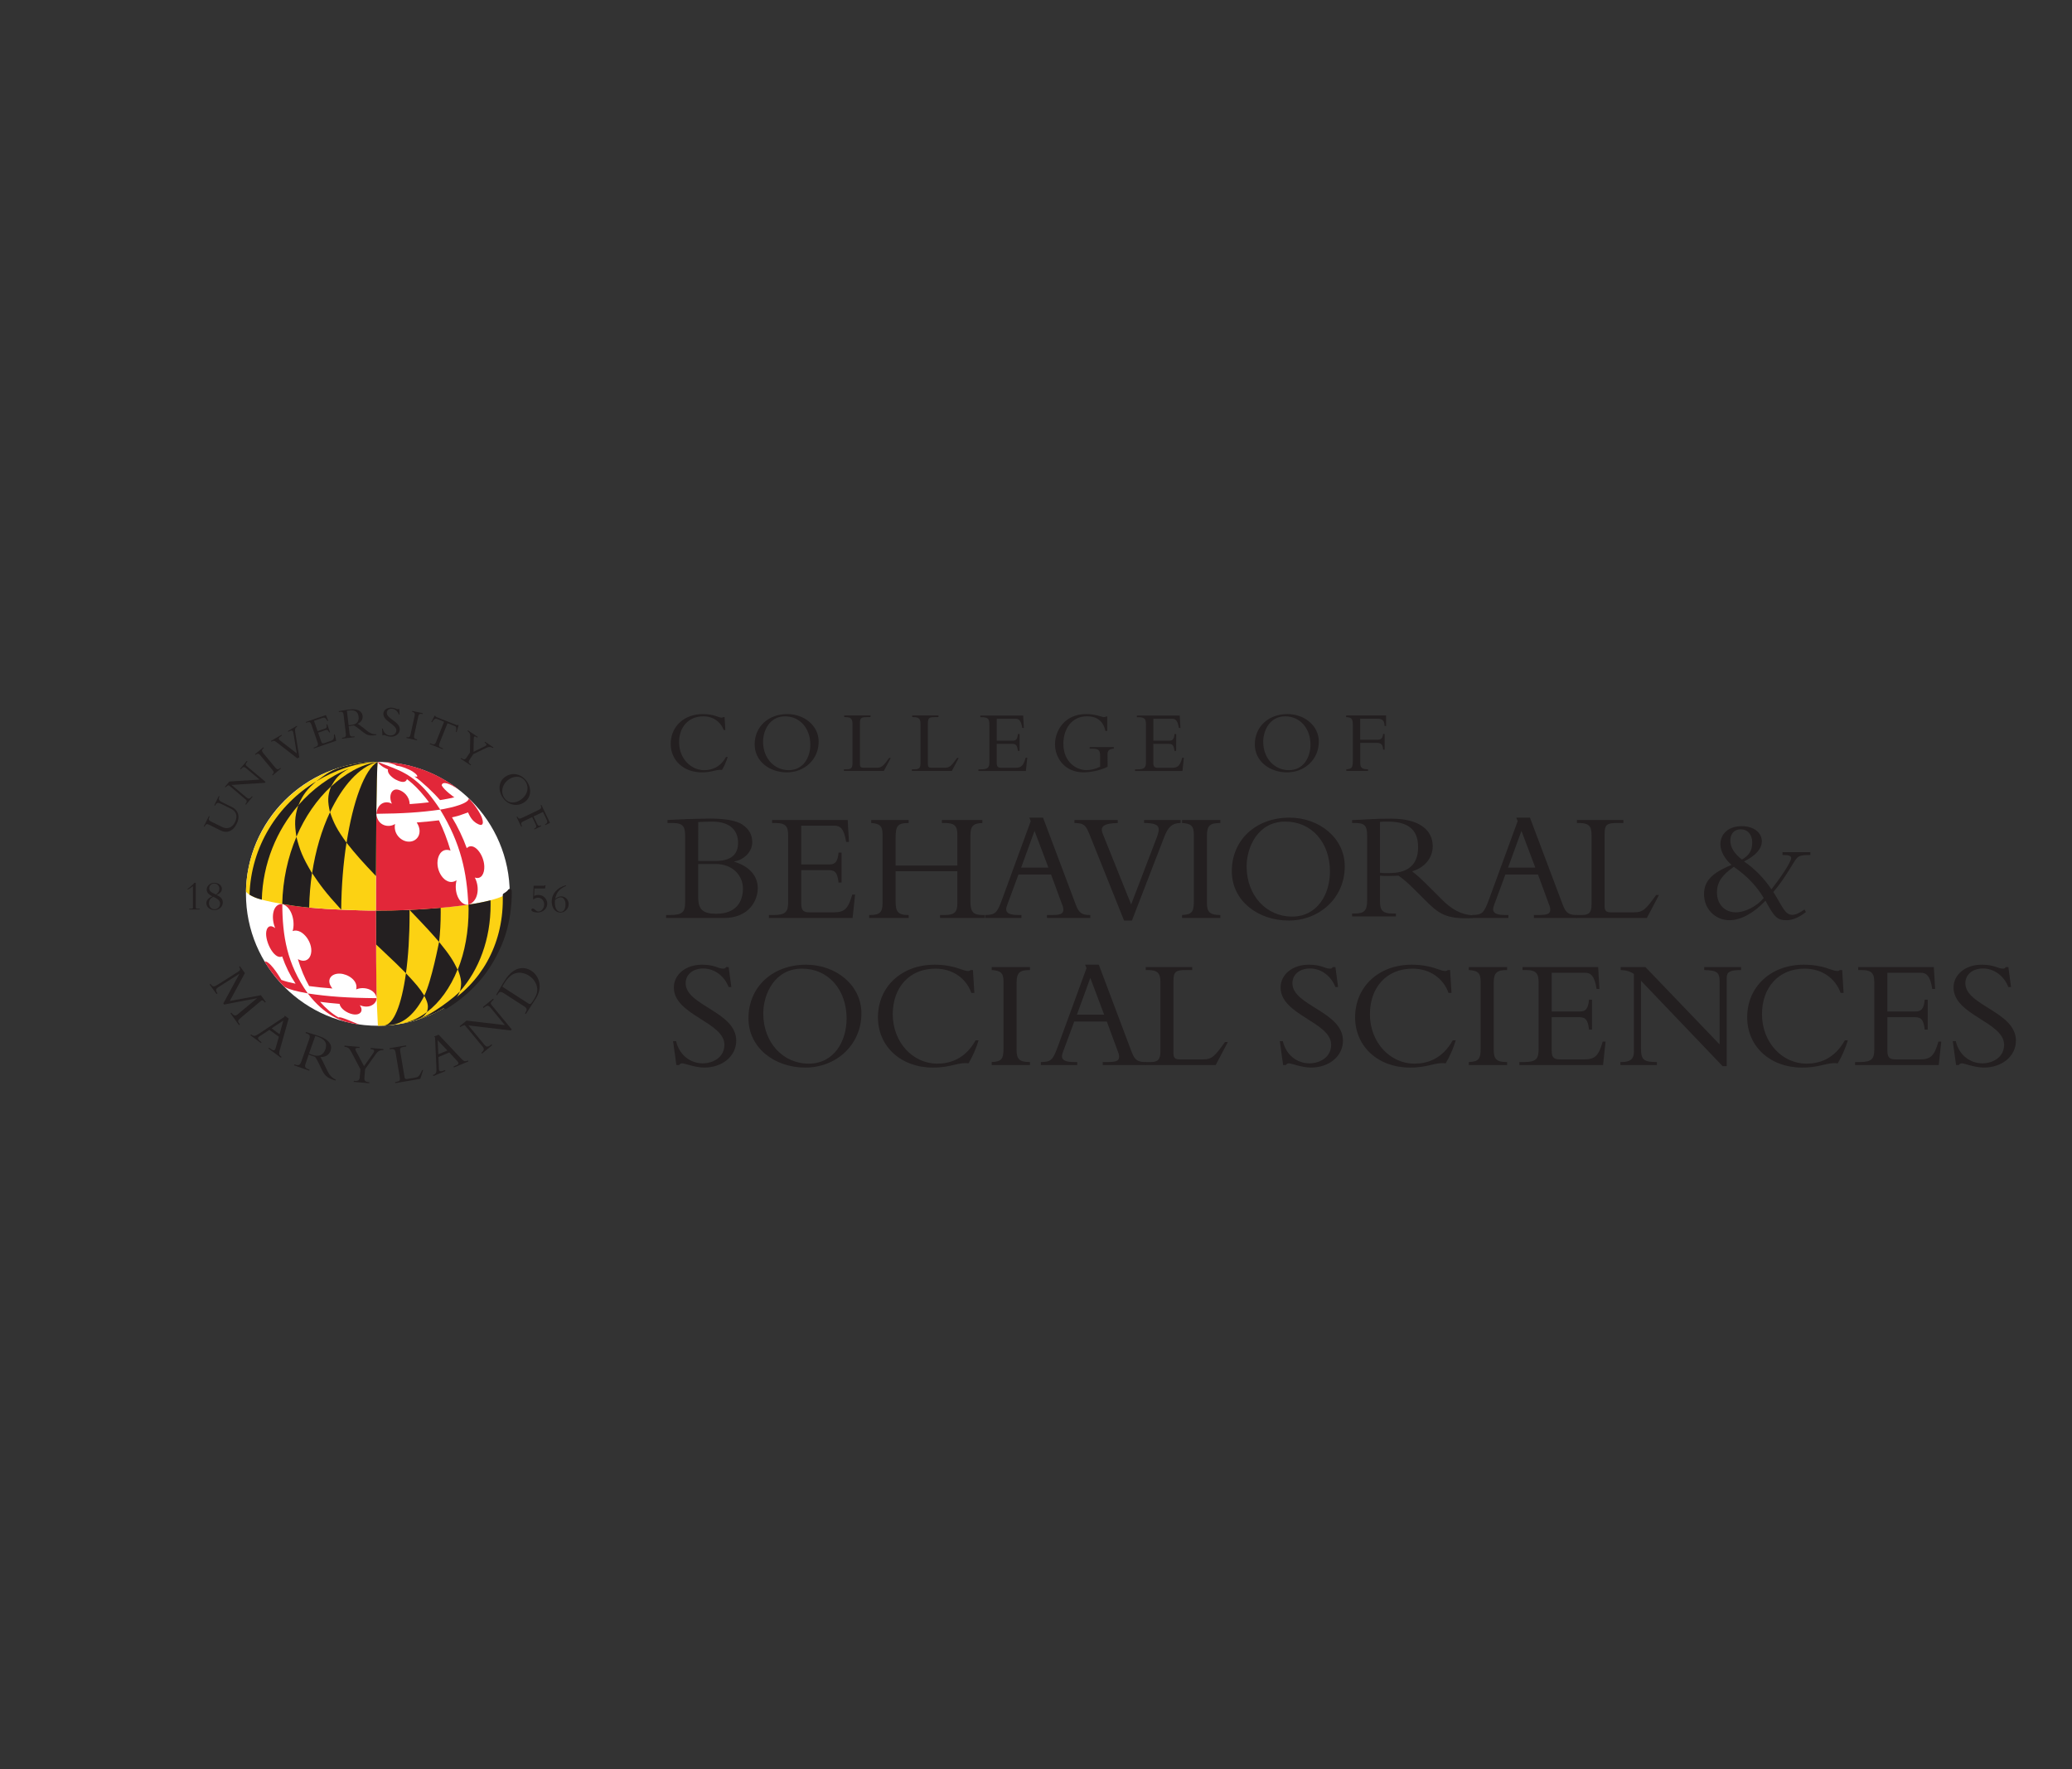 <?xml version="1.0" encoding="utf-8"?>
<!-- Generator: Adobe Illustrator 21.0.0, SVG Export Plug-In . SVG Version: 6.00 Build 0)  -->
<svg version="1.1"
	 id="svg2" xmlns:cc="http://creativecommons.org/ns#" xmlns:dc="http://purl.org/dc/elements/1.1/" xmlns:rdf="http://www.w3.org/1999/02/22-rdf-syntax-ns#" xmlns:svg="http://www.w3.org/2000/svg"
	 xmlns="http://www.w3.org/2000/svg" xmlns:xlink="http://www.w3.org/1999/xlink" x="0px" y="0px" viewBox="0 0 526 449"
	 style="enable-background:new 0 0 526 449;" xml:space="preserve">
<rect x="0" y="0" width="526" height="449" fill="#333333" stroke="none"/>
<style type="text/css">
	.st0{fill:#231F20;}
	.st1{fill:#FFFFFF;}
	.st2{fill:#FCD213;}
	.st3{fill:#E22739;}
	.st4{fill:none;stroke:#231F20;stroke-width:7.5;stroke-linecap:round;stroke-linejoin:round;}
</style>
<g id="g10" transform="matrix(1.333,0,0,-1.333,0,774)">
	<g id="g12" transform="scale(0.1)">
		<path id="path14" class="st0" d="M1691.6,642.6c-5.6,15.8-20.2,26.2-38.8,26.2c-28.4,0-46.1-20.6-46.1-49.1
			c0-30.8,22.1-53.4,47.9-53.4c13.4,0,29.9,4.6,41.5,25.2h3.2c-2.2-7.6-6.8-18.2-10.9-24.8c-10.9,1.5-18.3-4.6-38.4-4.6
			c-34.5,0-59.3,22.8-59.3,54.2c0,33,25.5,56.8,61,56.8c21.4,0,30.6-6.8,35.9-6.8c1.9,0,2.7,0.5,3.1,1h2.6l1.5-24.7L1691.6,642.6"/>
		<path id="path16" class="st0" d="M1808.4,668.8c-29.9,0-41.8-27.9-41.8-48.3c0-31.8,21.6-54.2,49-54.2c27.7,0,41,24.5,41,48.6
			C1856.5,646.6,1836.4,668.8,1808.4,668.8z M1811.9,562.1c-33.3,0-61.4,21.4-61.4,53.2c0,33.8,26,57.8,62.2,57.8
			c32.1,0,59.7-21.9,59.7-52.5C1872.5,586.2,1844.9,562.1,1811.9,562.1"/>
		<path id="path18" class="st0" d="M1996.6,564.8h-76v3.2h5.6c7.8,0,10.7,2.6,10.7,11.2v75.3c0,9-2.7,12.8-13.4,12.8h-2.4v3.2h50.2
			v-3.2h-6.3c-11.1,0-13.9-1.2-13.9-11.7v-78.4c0-4.6,1.9-6.3,6.8-6.3h25c10,0,13.1,3.9,23.8,18.7h3.1L1996.6,564.8"/>
		<path id="path20" class="st0" d="M2126.1,564.8h-76v3.2h5.6c7.8,0,10.7,2.6,10.7,11.2v75.3c0,9-2.7,12.8-13.4,12.8h-2.4v3.2h50.1
			v-3.2h-6.3c-11,0-13.9-1.2-13.9-11.7v-78.4c0-4.6,1.9-6.3,6.8-6.3h25c10,0,13.1,3.9,23.8,18.7h3.1L2126.1,564.8"/>
		<path id="path22" class="st0" d="M2255.1,603.1h-3.2c-1.4,12.1-4.6,13.4-11.6,13.4h-28.7v-36.2c0-7.8,2.9-9.3,9.2-9.3h26.2
			c11.9,0,15.5,4.6,19.7,19.2h3.1l-2.7-25.3h-90.3v3.2h4.8c13.6,0,16,3.8,16,13.9v71.7c0,9.5-2.2,13.6-13.6,13.6h-3.7v3.2h81.6
			l1.4-23.6h-3.1c-2.2,14.5-6.5,17.5-12.6,17.5h-35.9v-41.8h30.4c6.1,0,9,2.9,9.9,12.8h3.2L2255.1,603.1"/>
		<path id="path24" class="st0" d="M2422.7,572.8c-16.8-8.7-38.4-10.7-45.6-10.7c-37.2,0-54.6,28.7-54.6,53.5
			c0,25.5,17.8,57.5,59.3,57.5c18.2,0,30.3-5.8,33.8-5.8c1.5,0,2.9,0.3,3.9,1.2h2.4V641h-3.4c-4.6,21.2-19,27.9-34.8,27.9
			c-29.9,0-45.2-24.8-45.2-52.2c0-34.8,24.5-50.3,44-50.3c7.8,0,16.5,1.7,26,6.5v21.4c0,9.7-3.4,12.9-13.6,12.9h-6.3v3.1h45.9v-3.1
			c-8.5-0.5-11.9-3.4-11.9-10.7V572.8"/>
		<path id="path26" class="st0" d="M2553.3,603.1h-3.2c-1.4,12.1-4.6,13.4-11.6,13.4h-28.7v-36.2c0-7.8,2.9-9.3,9.2-9.3h26.2
			c11.9,0,15.5,4.6,19.7,19.2h3.1l-2.7-25.3h-90.3v3.2h4.8c13.6,0,16,3.8,16,13.9v71.7c0,9.5-2.2,13.6-13.6,13.6h-3.7v3.2h81.6
			l1.4-23.6h-3.1c-2.2,14.5-6.4,17.5-12.6,17.5h-35.9v-41.8h30.4c6.1,0,9,2.9,9.9,12.8h3.2L2553.3,603.1"/>
		<path id="path28" class="st0" d="M2760.9,668.8c-29.9,0-41.8-27.9-41.8-48.3c0-31.8,21.6-54.2,49-54.2c27.7,0,41,24.5,41,48.6
			C2809,646.6,2788.9,668.8,2760.9,668.8L2760.9,668.8z M2764.4,562.1c-33.3,0-61.4,21.4-61.4,53.2c0,33.8,26,57.8,62.2,57.8
			c32.1,0,59.7-21.9,59.7-52.5C2825,586.2,2797.4,562.1,2764.4,562.1"/>
		<path id="path30" class="st0" d="M2950.3,605.4h-2.9c-0.3,9.9-3.9,12.9-12.1,12.9h-31.4v-37.2c0-9.5,2-13.1,14.8-13.1v-3.2h-41.3
			v3.2c10.5,0.7,12.4,2.9,12.4,16.7v66.6c0,10.9-0.9,15.8-12.8,16v3.2h76.1v-20.1h-2.9c-0.2,9.9-3.6,13.9-14.1,13.9h-32.3v-39.9
			h33.7c6.3,0,9.4,3.6,9.9,10.9h2.9L2950.3,605.4"/>
		<path id="path32" class="st0" d="M1208.5,323.8c0-22.8,9-30.9,34.2-30.9c39.6,0,51,24.6,51,48c0,23.1-17.7,46.8-52.8,46.8h-32.4
			V323.8z M1208.5,393.4h32.7c28.8,0,43.2,11.4,43.2,34.8c0,21-12.6,40.2-49.5,40.2c-6.6,0-18.9-0.6-26.4-0.9L1208.5,393.4z
			 M1183.6,439.6c0,17.1-2.1,26.1-23.1,26.1H1150v5.7c8.4,0.3,29.1,1.5,37.8,1.8c16.5,0.6,39.3,0.9,45,0.9
			c26.4,0,49.5-3.9,60.3-11.7c12.3-8.7,18.3-18.9,18.3-33.3c0-17.1-14.1-33-34.2-36.6v-0.6c28.2-8.4,44.7-26.7,44.7-50.1
			c0-23.7-16.5-57-64.8-57h-109.8v5.7h6.9c24.6,0,29.4,5.7,29.4,24.6L1183.6,439.6"/>
		<path id="path34" class="st0" d="M1481.5,352.3h-5.7c-2.4,21.3-8.1,23.7-20.4,23.7h-50.7v-63.9c0-13.8,5.1-16.5,16.2-16.5h46.2
			c21,0,27.3,8.1,34.8,33.9h5.4l-4.8-44.7h-159.3v5.7h8.4c24,0,28.2,6.6,28.2,24.6v126.6c0,16.8-3.9,24-24,24h-6.6v5.7h144l2.4-41.7
			h-5.4c-3.9,25.5-11.4,30.9-22.2,30.9h-63.3v-73.8h53.7c10.8,0,15.9,5.1,17.4,22.5h5.7L1481.5,352.3"/>
		<path id="path36" class="st0" d="M1584.4,373.9v-57c0-19.5,3.9-26.4,24-26.4h0.9v-5.7H1534v5.7h1.8c17.7,0,23.7,4.8,23.7,21.9v132
			c0,15.6-5.1,20.1-21.6,21.3v5.7h71.4v-5.7c-21.3,0-24.9-5.7-24.9-28.8v-52.2H1702v59.1c0,15.9-5.1,21.9-23.7,21.9h-5.7v5.7h77.1
			v-5.7c-18-0.6-22.8-6-22.8-24.6V316.6c0-21.3,6-26.1,24-26.1h3v-5.7H1669v5.7h9.3c19.5,0,23.7,6.9,23.7,22.5v60.9H1584.4"/>
		<path id="path38" class="st0" d="M1849,450.7l-25.5-69.9h51.9L1849,450.7z M1818.4,367.6l-17.4-47.1c-2.1-5.7-6-14.7-6-18.9
			c0-8.1,7.8-11.1,24.3-11.1h4.8v-5.7h-69.3v5.7c19.5,0.3,22.8,3.6,32.4,29.7l54.6,149.1l-2.7,6.6h26.1l62.7-166.5
			c6-15.9,12.3-18.9,27.3-18.9v-5.7h-82.5v5.7h7.8c17.1,0,23.4,1.8,23.4,10.2c0,4.8-2.1,9.3-3.3,12.3l-20.1,54.6L1818.4,367.6"/>
		<path id="path40" class="st0" d="M2019.4,280l-65.1,162.3c-7.5,18.9-11.1,23.4-29.4,23.4v5.7h82.5v-5.7
			c-27.6-0.6-34.2-6.9-28.5-20.7l54-134.4l47.4,123.9c3.3,8.4,5.1,14.4,5.1,18.6c0,9-7.5,12.6-27.9,12.6v5.7h69.6v-5.7
			c-15.6,0-23.7-7.2-30.9-25.8L2034.4,280H2019.4"/>
		<path id="path42" class="st0" d="M2202.7,284.8h-72.9v5.7c18.6,0.9,22.5,5.7,22.5,25.8v127.8c0,16.2-5.7,20.7-22.5,21.6v5.7h72.9
			v-5.7c-18.9,0-25.5-4.2-25.5-24.3V314.2c0-17.7,4.8-23.7,25.5-23.7V284.8"/>
		<path id="path44" class="st0" d="M2326.6,468.4c-52.8,0-73.8-49.2-73.8-85.2c0-56.1,38.1-95.7,86.4-95.7
			c48.9,0,72.3,43.2,72.3,85.8C2411.5,429.1,2376.1,468.4,2326.6,468.4z M2332.9,280c-58.8,0-108.3,37.8-108.3,93.9
			c0,59.7,45.9,102,109.8,102c56.7,0,105.3-38.7,105.3-92.7C2439.7,322.6,2391.1,280,2332.9,280"/>
		<path id="path46" class="st0" d="M2506.8,371c7.1-0.9,11.5-0.6,18.3-0.6c32.7,0,54.3,13.9,54.3,49.3c0,27.4-12.4,48.7-57.8,48.7
			c-5.6,0-9.4,0-14.7-0.6V371z M2506.8,315.5c0-17.7,7.1-22.1,23.6-22.1h6.8v-5.6h-83.5v5.6h5c17.4,0,23.6,4.7,23.6,24.5v124.2
			c0,18.3-5,23.6-22.1,23.6h-6.5v5.6c7.1,0,25.1,1.2,37.2,1.8c12.1,0.6,18,0.9,37.2,0.9c54.6,0,79-22.4,79-52.5
			c0-22.1-15-40.7-39.2-47.8c10.9-8.5,19.8-16.8,33.6-30.7l23.3-23.3c17.4-17.4,35.4-28.3,58.1-29.8v-5.3
			c-51.6-2.3-64.9,8.9-91.1,35.1l-19.5,19.5c-13,13-23.3,21.5-30.4,26.2c-7.4-0.3-12.1-0.6-20.1-0.6c-6.5,0-10.3,0.3-15,0.6
			L2506.8,315.5"/>
		<path id="path48" class="st0" d="M2776.3,450.7l-25.5-69.9h51.9L2776.3,450.7z M2745.7,367.6l-17.4-47.1c-2.1-5.7-6-14.7-6-18.9
			c0-8.1,7.8-11.1,24.3-11.1h4.8v-5.7h-69.3v5.7c19.5,0.3,22.8,3.6,32.4,29.7l54.6,149.1l-2.7,6.6h26.1l62.7-166.5
			c6-15.9,12.3-18.9,27.3-18.9v-5.7H2800v5.7h7.8c17.1,0,23.4,1.8,23.4,10.2c0,4.8-2.1,9.3-3.3,12.3l-20.1,54.6L2745.7,367.6"/>
		<path id="path50" class="st0" d="M3015.1,284.8H2881v5.7h9.9c13.8,0,18.9,4.5,18.9,19.8v132.9c0,15.9-4.8,22.5-23.7,22.5h-4.2v5.7
			h88.5v-5.7h-11.1c-19.5,0-24.6-2.1-24.6-20.7V306.7c0-8.1,3.3-11.1,12-11.1h44.1c17.7,0,23.1,6.9,42,33h5.4L3015.1,284.8"/>
		<path id="path52" class="st0" d="M3193.9,453.7c-12.3,0-19.8-8.4-19.8-21.6c0-12.6,7.5-24.9,22.2-36c13.8,8.1,19.5,17.4,19.5,32.4
			C3215.8,443.8,3207.1,453.7,3193.9,453.7z M3184.9,295.6c17.4,0,39.9,11.7,52.8,27.3c-13.2,22.2-31.8,42-57,59.4
			c-22.8-15.9-32.1-30-32.1-48.6C3148.6,310.9,3163.3,295.6,3184.9,295.6z M3326.5,410.2v-5.4c-16.8,0-21.3-1.5-25.5-5.7
			c-6-6-21-36.9-45-64.8c16.5-25.5,21.6-43.5,36-43.5c6,0,13.5,3.3,23.4,10.2l2.7-4.8c-12.9-10.2-25.5-15.6-36.9-15.6
			c-18.6,0-23.7,6.9-40.2,37.2c-22.2-23.7-47.1-37.2-68.4-37.2c-27.3,0-48.6,21.6-48.6,49.5c0,24.6,14.7,40.5,52.5,55.8
			c-12.9,11.1-21.3,26.1-21.3,39c0,21,16.2,34.8,40.8,34.8c22.2,0,38.1-12,38.1-29.1c0-13.8-12-27.3-33.9-38.1
			c19.5-13.2,37.8-31.5,52.2-53.1c14.1,17.7,37.5,51.3,37.5,59.4c0,4.2-3.3,6-16.5,6v5.4L3326.5,410.2"/>
		<path id="path54" class="st0" d="M997.8,50.4c6.3-26.7,27.3-42.3,50.7-42.3c20.1,0,41.4,11.7,41.4,35.4
			c0,43.2-96.3,56.4-96.3,108.9c0,24.9,22.8,43.5,53.4,43.5c25.2,0,30.3-7.5,40.8-7.5c2.4,0,3.6,0.6,5.4,3h4.8l5.1-38.1h-5.1
			c-8.4,21.6-27.6,35.4-48.3,35.4c-19.8,0-33.6-11.4-33.6-28.2c0-42.6,96.3-54,96.3-109.2c0-29.4-26.1-51.3-61.2-51.3
			c-16.5,0-37.5,8.1-41.7,8.1c-2.7,0-4.8-1.5-6-3.3h-5.1l-6.3,45.6H997.8"/>
		<path id="path56" class="st0" d="M1237.8,188.4c-52.8,0-73.8-49.2-73.8-85.2c0-56.1,38.1-95.7,86.4-95.7
			c48.9,0,72.3,43.2,72.3,85.8C1322.7,149.1,1287.3,188.4,1237.8,188.4z M1244.1,0c-58.8,0-108.3,37.8-108.3,93.9
			c0,59.7,45.9,102,109.8,102c56.7,0,105.3-38.7,105.3-92.7C1350.9,42.6,1302.3,0,1244.1,0"/>
		<path id="path58" class="st0" d="M1560.3,142.2c-9.9,27.9-35.7,46.2-68.4,46.2c-50.1,0-81.3-36.3-81.3-86.7
			c0-54.3,39-94.2,84.6-94.2c23.7,0,52.8,8.1,73.2,44.4h5.7c-3.9-13.5-12-32.1-19.2-43.8c-19.2,2.7-32.4-8.1-67.8-8.1
			c-60.9,0-104.7,40.2-104.7,95.7c0,58.2,45,100.2,107.7,100.2c37.8,0,54-12,63.3-12c3.3,0,4.8,0.9,5.4,1.8h4.5l2.7-43.5H1560.3"/>
		<path id="path60" class="st0" d="M1671.9,4.8H1599v5.7c18.6,0.9,22.5,5.7,22.5,25.8v127.8c0,16.2-5.7,20.7-22.5,21.6v5.7h72.9
			v-5.7c-18.9,0-25.5-4.2-25.5-24.3V34.2c0-17.7,4.8-23.7,25.5-23.7V4.8"/>
		<path id="path62" class="st0" d="M1786.8,170.7l-25.5-69.9h51.9L1786.8,170.7z M1756.2,87.6l-17.4-47.1c-2.1-5.7-6-14.7-6-18.9
			c0-8.1,7.8-11.1,24.3-11.1h4.8V4.8h-69.3v5.7c19.5,0.3,22.8,3.6,32.4,29.7l54.6,149.1l-2.7,6.6h26.1l62.7-166.5
			c6-15.9,12.3-18.9,27.3-18.9V4.8h-82.5v5.7h7.8c17.1,0,23.4,1.8,23.4,10.2c0,4.8-2.1,9.3-3.3,12.3l-20.1,54.6L1756.2,87.6"/>
		<path id="path64" class="st0" d="M2025.6,4.8h-134.1v5.7h9.9c13.8,0,18.9,4.5,18.9,19.8v132.9c0,15.9-4.8,22.5-23.7,22.5h-4.2v5.7
			h88.5v-5.7h-11.1c-19.5,0-24.6-2.1-24.6-20.7V26.7c0-8.1,3.3-11.1,12-11.1h44.1c17.7,0,23.1,6.9,42,33h5.4L2025.6,4.8"/>
		<path id="path66" class="st0" d="M2153.4,50.4c6.3-26.7,27.3-42.3,50.7-42.3c20.1,0,41.4,11.7,41.4,35.4
			c0,43.2-96.3,56.4-96.3,108.9c0,24.9,22.8,43.5,53.4,43.5c25.2,0,30.3-7.5,40.8-7.5c2.4,0,3.6,0.6,5.4,3h4.8l5.1-38.1h-5.1
			c-8.4,21.6-27.6,35.4-48.3,35.4c-19.8,0-33.6-11.4-33.6-28.2c0-42.6,96.3-54,96.3-109.2c0-29.4-26.1-51.3-61.2-51.3
			c-16.5,0-37.5,8.1-41.7,8.1c-2.7,0-4.8-1.5-6-3.3h-5.1l-6.3,45.6H2153.4"/>
		<path id="path68" class="st0" d="M2468.9,142.2c-9.9,27.9-35.7,46.2-68.4,46.2c-50.1,0-81.3-36.3-81.3-86.7
			c0-54.3,39-94.2,84.6-94.2c23.7,0,52.8,8.1,73.2,44.4h5.7c-3.9-13.5-12-32.1-19.2-43.8c-19.2,2.7-32.4-8.1-67.8-8.1
			C2334.8,0,2291,40.2,2291,95.7c0,58.2,45,100.2,107.7,100.2c37.8,0,54-12,63.3-12c3.3,0,4.8,0.9,5.4,1.8h4.5l2.7-43.5H2468.9"/>
		<path id="path70" class="st0" d="M2580.5,4.8h-72.9v5.7c18.6,0.9,22.5,5.7,22.5,25.8v127.8c0,16.2-5.7,20.7-22.5,21.6v5.7h72.9
			v-5.7c-18.9,0-25.5-4.2-25.5-24.3V34.2c0-17.7,4.8-23.7,25.5-23.7V4.8"/>
		<path id="path72" class="st0" d="M2742.2,72.3h-5.7c-2.4,21.3-8.1,23.7-20.4,23.7h-50.7V32.1c0-13.8,5.1-16.5,16.2-16.5h46.2
			c21,0,27.3,8.1,34.8,33.9h5.4l-4.8-44.7h-159.3v5.7h8.4c24,0,28.2,6.6,28.2,24.6v126.6c0,16.8-3.9,24-24,24h-6.6v5.7h144l2.4-41.7
			h-5.4c-3.9,25.5-11.4,30.9-22.2,30.9h-63.3v-73.8h53.7c10.8,0,15.9,5.1,17.4,22.5h5.7L2742.2,72.3"/>
		<path id="path74" class="st0" d="M2990.9,2.7l-155.4,162.6V36.6c0-21.6,4.8-26.1,30.3-26.1V4.8h-69.6v5.7h1.2
			c18.6,0,24.6,6.3,24.6,20.1v147.6c-6.9,4.8-14.7,7.2-25.2,7.5v5.7h47.1l141.3-147.3v119.4c0,18.3-5.4,21.6-29.4,22.2v5.7h70.2
			v-5.7c-22.5,0-27.3-3.9-27.3-15.6V2.7H2990.9"/>
		<path id="path76" class="st0" d="M3215.6,142.2c-9.9,27.9-35.7,46.2-68.4,46.2c-50.1,0-81.3-36.3-81.3-86.7
			c0-54.3,39-94.2,84.6-94.2c23.7,0,52.8,8.1,73.2,44.4h5.7c-3.9-13.5-12-32.1-19.2-43.8c-19.2,2.7-32.4-8.1-67.8-8.1
			c-60.9,0-104.7,40.2-104.7,95.7c0,58.2,45,100.2,107.7,100.2c37.8,0,54-12,63.3-12c3.3,0,4.8,0.9,5.4,1.8h4.5l2.7-43.5H3215.6"/>
		<path id="path78" class="st0" d="M3381.5,72.3h-5.7c-2.4,21.3-8.1,23.7-20.4,23.7h-50.7V32.1c0-13.8,5.1-16.5,16.2-16.5h46.2
			c21,0,27.3,8.1,34.8,33.9h5.4l-4.8-44.7h-159.3v5.7h8.4c24,0,28.2,6.6,28.2,24.6v126.6c0,16.8-3.9,24-24,24h-6.6v5.7h144l2.4-41.7
			h-5.4c-3.9,25.5-11.4,30.9-22.2,30.9h-63.3v-73.8h53.7c10.8,0,15.9,5.1,17.4,22.5h5.7L3381.5,72.3"/>
		<path id="path80" class="st0" d="M3434.9,50.4c6.3-26.7,27.3-42.3,50.7-42.3c20.1,0,41.4,11.7,41.4,35.4
			c0,43.2-96.3,56.4-96.3,108.9c0,24.9,22.8,43.5,53.4,43.5c25.2,0,30.3-7.5,40.8-7.5c2.4,0,3.6,0.6,5.4,3h4.8l5.1-38.1h-5.1
			c-8.4,21.6-27.6,35.4-48.3,35.4c-19.8,0-33.6-11.4-33.6-28.2c0-42.6,96.3-54,96.3-109.2c0-29.4-26.1-51.3-61.2-51.3
			c-16.5,0-37.5,8.1-41.7,8.1c-2.7,0-4.8-1.5-6-3.3h-5.1l-6.3,45.6H3434.9"/>
		<path id="path82" class="st1" d="M2011.9,1218.9c0-138.7,112.5-251.2,251.2-251.2c138.8,0,251.2,112.5,251.2,251.2
			s-112.5,251.2-251.2,251.2C2124.3,1470.1,2011.9,1357.6,2011.9,1218.9"/>
		<path id="path84" class="st2" d="M2514.3,1224.5c0-1.1-4.5-4.9-9.2-7.8c-0.1-0.1-0.2-0.2-0.3-0.2c-6.5-3.5-15.7-6.8-27.1-9.8
			c-11.7-3.1-26.2-5.9-42.1-8.3c-16-2.4-33.7-4.3-52.8-5.9c0,0,0,0,0,0c-24.4-2.2-39.8-3.1-59.3-4.1c-20.7-0.8-42.2-1.3-64.1-1.3
			c0-2.8,0-5.6,0-8.3c0-19.7,0.1-38.4,0.2-56c0.5-96.4,0.6-96.4,3.5-155c138.8,0,251.2,112.5,251.2,251.2
			C2514.3,1218.9,2514.3,1222.5,2514.3,1224.5"/>
		<path id="path86" class="st0" d="M2356.6,993.6L2356.6,993.6L2356.6,993.6"/>
		<path id="path88" class="st0" d="M2259.4,1178.7c0-19.7,0.1-38.4,0.2-56c40.3-38.1,40.3-38.1,57-54.9c4.4,31.9,6.9,70,6.9,112.2
			c0,2.8,0,5.6-0.1,8.3c-25.4-1-42.2-1.3-64.1-1.3C2259.4,1184.2,2259.4,1181.4,2259.4,1178.7"/>
		<path id="path90" class="st0" d="M2351.6,1024.8c-8.8,14.3-16.8,23.7-35,42.8c-8.5-61.2-23.8-98.8-42.5-99.6
			c1.6,0.1,4,0.2,5.6,0.3c2,0.1,4.4,0.3,6.4,0.5C2312.1,971.1,2334.5,991,2351.6,1024.8"/>
		<path id="path92" class="st0" d="M2379.7,1127.4c0,0.4-14.5-75.4-28.1-102.5c7.9-15.2,8.2-21.2,5-31.2
			c24.4,18.5,44.5,46.4,58.4,81C2406.1,1092.8,2400,1102.4,2379.7,1127.4"/>
		<path id="path94" class="st0" d="M2307.8,971.6c5.5,0.9,5.2,1.1,15.3,3.3l6,1.8c18.6,5.7,21.8,8.7,27.6,17.2
			c-16.6-12.5-34.3-20.1-54-23.2L2307.8,971.6"/>
		<path id="path96" class="st0" d="M2419.5,1033.2c36.2,41,58.4,99,58.3,165.1c0,2.8,0,5.6-0.1,8.3c-11.7-3.1-26.2-5.9-42.1-8.3
			c0.2-2.8,0.3-5.6,0.3-8.4c0.1-43-7.2-82.1-20.5-115.1C2422.8,1055.7,2422.9,1047.6,2419.5,1033.2"/>
		<path id="path98" class="st0" d="M2382.7,1192.4c-24.4-2.2-39.8-3.1-59.3-4.1c34.4-35.8,41.8-44.2,56.3-60.9
			c2.1,17.8,3.1,36.7,3.1,56.4C2382.8,1186.6,2382.8,1189.5,2382.7,1192.4"/>
		<path id="path100" class="st0" d="M2208,1457.1c14,5.7,27.5,11.5,54.6,13.1l0,0C2244.2,1468.5,2225.1,1463.4,2208,1457.1"/>
		<path id="path102" class="st3" d="M2431.3,1198.3c-13.1,1.8-24.1,23.9-18.3,46.3c-18.4-12.7-39.1,13.4-36.1,37.6
			c1.6,12.8,10,24.2,24.6,18.9c-6,20.4-13.4,39.8-22.1,57.6c-13-1.7-27.2-3-42.3-4.1c13.4-20.3,0.2-39.2-18.5-36.2
			c-13.6,2.2-26.2,16.4-22.7,33.4c-11-7.6-33.6-4.6-35.8,19.4c-0.6-51.1-0.9-116.4-0.8-184.4c66.8-0.7,145,6.5,176.2,11.3
			c0,0,0-0.1,0,0C2434.2,1198.2,2432.6,1198.2,2431.3,1198.3"/>
		<path id="path104" class="st3" d="M2100.8,1147.9c18.7,7.2,42.2-25.1,33.9-46.7c-3.8-10-13.6-12.7-23.9-6.8
			c5.6-18.8,12.8-36.1,21.4-51.3c13.2-1.8,28-3.4,44.2-4.6c-13,16-2.6,29.2,14.8,28.3c14.9-0.8,34.7-13.2,30.4-30.1
			c13.4,6.1,36.2,1.1,38.9-16.4c-0.6,37.7-1.1,93-1.2,158.3c0,2.8,0,5.5,0,8.3c-21.2-0.1-42.7,0.7-64.1,1.6
			c-45.4,1.9-76.3,4.5-114.3,11c0-0.1,0,0.1,0,0C2100.5,1193,2105.8,1164,2100.8,1147.9"/>
		<path id="path106" class="st3" d="M2382.1,1379.4L2382.1,1379.4c0.1,0,0.1,0,0.2,0h0c0,0,0.1,0,0.1,0c2.4,0.4,4.7,0.8,6.9,1.2
			c14.4,2.6,47,10.4,47,20c0,0,12.8-12.8,22.2-30.7c1.1-1.9,1.8-3.7,2.9-6.5c1.1-3.2,1.8-6.8,1.7-8.6c-0.4-5.4-3.9-5.5-7.5-3.9
			c-0.4,0.1-0.7,0.3-1.1,0.5c-12.9,5.8-17.1,17.7-19.6,22.5c-6.6-2.1-17.4-6.8-26.4-8.5c-1.1-0.2-3-0.7-4.1-0.8
			c10.6-17.6,20.8-38.4,28-58.7c12.7,13,32.5-11.1,33.4-34.4c0.6-13.7-5.6-25.9-18.1-21.5c10-18.5,6.8-45.7-12.2-51.7
			c-3.2,61-13.5,115.1-53.7,180.9l0,0"/>
		<path id="path108" class="st3" d="M2381.9,1379.3L2381.9,1379.3c-32,48.9-57.2,66.7-89.7,79.5c-6.5,2.5-28.5,11.1-29.6,11.4
			l0.1-0.2l0,0c5.7-8.4,17.2-13.3,19.7-14.1c-0.7-3.1-0.1-9.1,10.4-16.8c1.6-1.2,3.2-2.1,4.8-2.9c16.3-8.5,19.9-1.9,20.7,0.8
			c0.1,0.1,0.2,0.1,0.3,0.2c5-3.7,14.7-11.5,25.4-23.6c6.2-7.4,12-13.9,16.4-20.4c-10.1-1.3-23.5-2.5-36.7-3.4
			c-0.7,16-12.3,24-19.6,26.7c-15.9,5.9-21.1-12.8-14.2-26c-12.6,6.8-27.5,0.7-29.6-19.2C2309.9,1371.7,2344.1,1373.9,2381.9,1379.3
			L2381.9,1379.3"/>
		<path id="path110" class="st3" d="M2385,1424.8c-0.1,0.2-0.2,1.1-0.1,1.8c0.1,0.7,0.7,1.2,0.7,1.2s0.3,0.6,1.2,1.2
			c2.6,1.5,10.1,2.2,31.2-12.3c-43.6,34.3-90.5,48.3-130.3,52.3c-5.6,0.6-16,1.1-16,1.1c12.7-1.1,21.3-4.5,23.3-5.2
			c1.6-0.5,2.9-1.4,3.7-2.1c0.1,0,0.1,0,0.1,0c2.5-0.3,5.4-0.8,8.9-1.8c3.9-1.1,10.4-3.5,16.1-6.2c5.8-2.7,14.4-8.8,14.4-12.3
			c-1.3-0.8-1.7-1-5.6,0c14.9-10.6,36.2-30.5,48.8-45.2c8.7,1.7,21.6,3.5,27.5,5.5C2408.5,1402.2,2389.3,1416.6,2385,1424.8"/>
		<path id="path112" class="st3" d="M2129.6,1029.3c-21.6,3.9-34,7.1-42.2,11.3c-1.4,0.7-1.8,0.7-2.1,0.8
			c-0.2,0.1-12.3,12.4-22.9,26.2c-7.7,10-14.2,21.3-14.9,22.3c0.1-0.1,1.8,0,2.8-0.3c11.3-3.8,28.9-34.6,29.1-34.9
			c7-2.6,16.1-5,27.1-7.2c-10.3,15.5-19,33-25.6,52c-15.7-7.9-35.7,33.5-29.3,50.9c1.3,3.6,5.4,11,16.1,3
			c-8,18.4-5.8,46.1,13.5,46.1C2081.4,1138.5,2089.8,1085.9,2129.6,1029.3"/>
		<path id="path114" class="st3" d="M2260.3,1016.9c-2.2-8.7-14.4-17-31.6-10c8.1-10.7,1.1-19.9-13.1-17.3
			c-11.1,2-24.1,10.9-25.2,19.8c-13.6,1.1-26.1,2.4-37.2,3.9c10.5-12.2,22.3-22.3,35-29.7c1.5,0.6,3.9,0.5,11.4-2.2
			c9.6-3.4,18.9-7.9,28.4-11.3c0,0-2,0.3-2,0.3c-7.3,1.1-9.1,1.5-13.2,2.3c-18.5,3.6-50.7,14.2-83.1,56.6h0h0l0,0c39-6,77-8.7,131-9
			C2260.5,1019.3,2260.5,1017.9,2260.3,1016.9"/>
		<path id="path116" class="st2" d="M2262.6,1470.2c-134.7,0-248.1-109.9-250.7-246.5l0.1-0.2c0.1-0.4,1.3-2.9,6.6-6.2l0,0
			c5.3-3.3,13.1-6.9,23.4-9.5c12.8-3.3,26.2-6,38.7-8.1l0.2,0c38-6.5,68.9-9.1,114.3-11c21.4-0.9,42.9-1.7,64.1-1.6
			c0,12.8-0.1,85.8,0.5,156.2c0.1,9.1,0.2,18.6,0.3,28.2C2260.7,1417.3,2261.7,1464,2262.6,1470.2L2262.6,1470.2"/>
		<path id="path118" class="st0" d="M2383,998c-14.2-8-17-8.2-36.1-16c-5.3-2.2-10.3-3.5-15.8-5c33.9,9.1,80.2,47.1,88.4,56.3
			c-4.1-9.1-7.2-15.2-17.2-23.3C2399.5,1007.8,2387.5,1000.6,2383,998"/>
		<path id="path120" class="st0" d="M2042.1,1207.7c-10.5,2.6-18.1,6.2-23.4,9.5c2.8,90.9,53.3,171.5,126.9,215.7
			c-17.4-15.4-25.1-24.7-33.9-45.5C2070.3,1340,2043.9,1276.3,2042.1,1207.7"/>
		<path id="path122" class="st0" d="M2145.7,1433.1c18.4,13.3,28.9,23,58.1,30c20.5,4.9,38.4,7.1,58.7,7.1l0,0
			C2220.2,1468.4,2180.4,1453.9,2145.7,1433.1"/>
		<path id="path124" class="st0" d="M2132.3,1192.7c-18.4,1.8-35.7,4.2-51.3,6.9c1,45.5,10.6,89.2,27.1,127.9
			c6.4-25.4,11.8-39.1,29.7-69.2C2134.6,1237,2132.7,1215,2132.3,1192.7"/>
		<path id="path126" class="st0" d="M2260.2,1371.4c-0.3-27.7-0.5-56.1-0.5-78.1c-0.1-21.7-0.2-37.5-0.2-40.5
			c-24.7,25.9-37.9,40.5-56,63.4c12.1,78.1,34.1,139.8,59.2,154l0,0C2261.7,1462.8,2260.7,1418.4,2260.2,1371.4"/>
		<path id="path128" class="st0" d="M2172,1374.4c-15.8-33.3-27.6-73.2-34.1-116c15.4-22.8,24.8-36.2,55.4-69.6
			c0.4,44.9,4,88.5,10.1,127.7C2185.1,1341.4,2179.2,1353.4,2172,1374.4"/>
		<path id="path130" class="st0" d="M2504.7,1216.5c0.1-2.8,0.1-5.5,0.1-8.3c0.1-88.8-43.2-162.7-111.1-203.6l-1.8-1.3
			c31.9,19.6,72.2,52.7,97.9,107.5c27.5,54,24.5,113.8,24.5,113.8C2512.9,1222,2508.9,1218.9,2504.7,1216.5"/>
		<path id="path132" class="st4" d="M2504.7,1216.5c0.1-2.8,0.1-5.5,0.1-8.3c0.1-88.8-43.2-162.7-111.1-203.6l-1.8-1.3
			c31.9,19.6,72.2,52.7,97.9,107.5c27.5,54,24.5,113.8,24.5,113.8C2512.9,1222,2508.9,1218.9,2504.7,1216.5L2504.7,1216.5z"/>
		<path id="path134" class="st0" d="M2208,1457.1c-36.6-14.4-69.6-39-96.4-69.6c-7.3-22.8-7.3-35.6-3.6-60
			c16.3,38.1,39.1,71.1,66,95.8C2182.3,1437.6,2187.5,1446.2,2208,1457.1"/>
		<path id="path136" class="st0" d="M2171.9,1374.2c-4.5,20.5-4.9,30.9,2,48.8c26.2,24.2,56.4,42.1,88.7,47.1
			C2227.3,1460.7,2195.4,1423.7,2171.9,1374.2"/>
		<path id="path138" class="st0" d="M1960.2,1405.2l1.4-0.7c-2.4-5.1-1.3-7.9,3.6-10.4l20.4-10.2c9.4-4.7,16.5-15.7,8.3-32.1
			c-7.2-14.5-19.1-17.8-29.9-12.4l-22.1,11c-4.8,2.4-6.3,1.4-8.9-3.7l-1.4,0.7l9.7,19.5l1.4-0.7l-0.3-0.7c-2.1-4.2-1.8-6.6,2.6-8.7
			l21.1-10.5c10.2-5.1,19.3-2.1,25,9.2c4.2,8.6,5,19-7.9,25.4l-17.7,8.8c-7.3,3.6-9.1,3.1-12.6-3.1l-1.4,0.7L1960.2,1405.2"/>
		<path id="path140" class="st0" d="M2047.8,1430.3l-63.3-4l27.8-23.4c4.7-3.9,6.5-3.7,11.2,1.8l1.2-1l-12.7-15l-1.2,1.1l0.2,0.3
			c3.4,4,3.1,6.4,0.1,8.9l-31.8,26.8c-2.3-0.6-4.2-1.9-6.2-4.1l-1.2,1l8.6,10.1l57.5,3.7l-25.8,21.7c-3.9,3.3-5.6,2.8-10.1-2.3
			l-1.2,1.1l12.8,15.1l1.2-1c-4.1-4.8-4.1-6.6-1.6-8.7l36.1-30.4L2047.8,1430.3"/>
		<path id="path142" class="st0" d="M2078.6,1457.5l-15.8-13.1l-1,1.2c3.9,3.5,3.9,5.3,0.2,9.6l-23,27.7c-2.9,3.5-4.9,3.5-8.8,0.6
			l-1,1.2l15.8,13.1l1-1.2c-4.1-3.4-4.8-5.5-1.1-9.9l22.9-27.6c3.2-3.8,5.3-4.3,9.8-0.5L2078.6,1457.5"/>
		<path id="path144" class="st0" d="M2109.8,1476.9l-39,30.2c-4.5,3.5-6,4.1-10.5,1.5l-0.8,1.4l20.1,11.8l0.8-1.4
			c-6.6-4.1-7.3-6.6-4-9.1l32.3-25l-6.1,36.9c-0.4,2.5-0.8,4.3-1.4,5.3c-1.3,2.2-3.6,2-8.6-0.9l-0.8,1.4l16.9,9.9l0.8-1.4
			c-3.8-2.2-4.8-5.1-3.9-10.7l7.8-47.8L2109.8,1476.9"/>
		<path id="path146" class="st0" d="M2172,1526.5l-1.5-0.5c-2.6,5.4-4.4,5.6-7.6,4.4l-13.5-4.7l5.9-17c1.2-3.7,2.9-3.9,5.8-2.9
			l12.3,4.2c5.6,1.9,6.5,4.7,6.2,12.2l1.4,0.5l2.8-12.3l-42.5-14.6l-0.5,1.5l2.2,0.8c6.4,2.2,6.9,4.3,5.2,9.1l-11.6,33.8
			c-1.5,4.5-3.2,6.1-8.6,4.2l-1.8-0.6l-0.5,1.5l38.4,13.2l4.5-10.9l-1.5-0.5c-3.4,6.4-5.9,7.2-8.8,6.2l-16.9-5.8l6.8-19.7l14.3,4.9
			c2.9,1,3.8,2.8,2.6,7.6l1.5,0.5L2172,1526.5"/>
		<path id="path148" class="st0" d="M2207.5,1538.3c1.4,0.1,2.5,0.1,4.3,0.3c2.3,0.3,3.6,0.5,5.7,0.9c2.2-1.1,5.4-3.2,9.5-6.5
			l6.2-4.9c8.4-6.6,12.5-9.3,27.1-6.9l-0.2,1.5c-6.5-0.4-12,2.1-17.6,6.5l-7.4,5.9c-4.4,3.5-7.2,5.5-10.6,7.6
			c6.6,2.8,10.3,8.7,9.6,14.9c-1,8.6-8.8,14.1-24.3,12.2c-5.4-0.6-7.1-0.9-10.6-1.5s-8.5-1.5-10.5-1.8l0.2-1.6l1.9,0.2
			c4.9,0.6,6.5-0.8,7.1-6l4.2-35.4c0.6-5.6-0.9-7.2-5.9-7.8l-1.4-0.2l0.2-1.6l23.8,2.8l-0.2,1.6l-1.9-0.2c-4.7-0.6-6.9,0.5-7.5,5.5
			L2207.5,1538.3z M2204.1,1567.4c1.5,0.3,2.6,0.5,4.2,0.7c12.9,1.5,17.2-4.1,18.1-11.9c1.2-10.1-4.5-14.8-13.8-15.8
			c-1.9-0.2-3.2-0.5-5.2-0.5L2204.1,1567.4"/>
		<path id="path150" class="st0" d="M2272.6,1533.4c1.2-7.7,6.8-12.5,13.3-13c5.6-0.4,11.9,2.4,12.4,9c0.9,12.2-25.9,18-24.7,32.8
			c0.6,7,7.4,11.7,16,11.1c7.1-0.6,8.4-2.8,11.3-3c0.7-0.1,1,0.1,1.6,0.7l1.3-0.1l0.6-10.8l-1.4,0.1c-1.9,6.2-7,10.5-12.8,11
			c-5.6,0.4-9.7-2.5-10.1-7.2c-0.9-11.9,25.9-17.3,24.7-32.8c-0.6-8.2-8.4-13.8-18.4-13.1c-4.6,0.4-10.4,3.1-11.5,3.2
			c-0.8,0.1-1.4-0.3-1.8-0.8l-1.4,0.1l-0.8,13L2272.6,1533.4"/>
		<path id="path152" class="st0" d="M2337.6,1511.2l-20.1,4.3l0.3,1.6c5.2-0.9,6.6,0.2,7.7,5.8l7.7,35.2c1,4.5-0.3,6.1-4.9,7.3
			l0.3,1.6l20.1-4.4l-0.4-1.6c-5.2,1.1-7.3,0.3-8.5-5.2l-7.6-35.1c-1.1-4.9-0.1-6.8,5.6-8.1L2337.6,1511.2"/>
		<path id="path154" class="st0" d="M2380.3,1505.2c-1.7-4.3-0.9-6.3,4-8.2l2.9-1.2l-0.6-1.5l-24.8,9.8l0.6,1.5l2.9-1.1
			c4.8-1.9,6.8-1,8.5,3.2l15.4,38.9l-13.7,5.4c-3.2,1.2-5.3,0-9.2-6.5l-1.4,0.6l6.3,12.2l1.5-0.6c-0.1-0.5,0.1-1,0.5-1.3
			c0.4-0.3,0.9-0.6,1.5-0.9l37.8-15c1.1-0.4,2.4-0.7,2.9,0.2l1.5-0.6l-3.8-13.2l-1.4,0.6c1.6,7.4,0.9,9.7-2.3,11l-13.7,5.4
			L2380.3,1505.2"/>
		<path id="path156" class="st0" d="M2466.5,1499.6c4.9,2.4,4.3,4.4-0.2,7.4l0.9,1.4l15.9-10.6l-0.9-1.3c-5,2.9-8.3,2.3-12.5,0.3
			l-24.9-12l-7-10.5c-2.5-3.7-2.2-6.1,2.1-9l0.9-0.6l-0.9-1.3l-19.3,12.9l0.9,1.3l1.4-0.9c4.4-2.9,6.7-2.2,9,1.3l6.6,9.9l0.5,27.9
			c0.2,7.7-0.8,9.8-5.2,13l0.9,1.3l18.7-12.5l-0.9-1.3c-5.5,3.7-6.7,2.6-6.8-2.1l-0.4-24.9L2466.5,1499.6"/>
		<path id="path158" class="st0" d="M2543.5,1394.2c12.1,9.2,12.5,26.8,2.8,39.5c-10.9,14.3-28.3,17.4-41.7,7.2
			c-12.6-9.6-12.6-27.2-2.5-40.3C2512,1387.5,2529.8,1383.9,2543.5,1394.2z M2536.4,1398.9c-9.5-7.3-23.2-9.4-31.6,1.5
			c-8.2,10.8-5.9,26.2,6.7,35.7c8.1,6.2,22.7,9.9,31.7-2C2551.7,1423.1,2548.9,1408.4,2536.4,1398.9"/>
		<path id="path160" class="st0" d="M2561.2,1341.3l-0.6,1.3c4.4,2.3,5,4.5,3.2,8.2l-6.8,14.1l-16.7-8c-4.3-2-5.5-3.8-2.7-9.5
			l-1.5-0.7l-8.9,18.6l1.5,0.7c2.6-4.6,4-4.9,10.1-2l29.9,14.3c4.9,2.3,6.9,3.8,4.4,9.2l1.5,0.7l16.3-34.2l-9-4.3l-0.6,1.3
			c4.4,2.2,5.5,4.6,3.2,9.3l-6.9,14.5l-17.9-8.5l7.2-15.1c1.4-2.8,3.6-3.4,7-2.1l0.6-1.3L2561.2,1341.3"/>
		<path id="path162" class="st0" d="M1968.8,1010.1l30.5,56.2l-0.1,0.2l-41.1-26.2c-4.7-3-3.2-7-0.5-11.1l-1.7-1.2l-13.2,18.2
			l1.7,1.2c4.6-6.4,6.6-6.2,14.9-0.8l35.6,22.6c6,3.8,7.5,5.2,3.9,10.8l1.6,1.2l9.6-13.2l-28.8-53.1l59.3,11l9.3-12.9l-1.5-1.2
			c-3.5,4.1-4.8,5.7-7.6,3.3l-37.6-31.5c-7.6-6.4-7.1-7.1-2.5-13.4l-1.7-1.2l-16.3,22.5l1.7,1.2c3-4.1,7-7.3,11.4-3.6l37.4,31
			l-0.1,0.2l-62.5-12.1L1968.8,1010.1"/>
		<path id="path164" class="st0" d="M2074.6,946.7l-5.8-20.2c-0.3-1.1-0.6-2.9-1.6-4.3c-1.8-2.5-4-1.6-9,2l-2.3,1.7l-1.2-1.6
			l23.9-17.6l1.2,1.7c-4.3,3.2-5.5,5.4-3.9,11.3l17.3,61.7l-7.6,5.6l-0.6-2.5l-47.7-31.6c-8.3-5.5-10-5.8-15.7-1.7l-1.2-1.7
			l20.1-14.8l1.2,1.6l-1.4,1c-4.8,3.5-6.4,6.1-4.7,8.4c0.9,1.2,4,3,5.8,4.2l15.1,10L2074.6,946.7z M2075.9,951.6l-15.1,11.1
			l22.3,14.9L2075.9,951.6"/>
		<path id="path166" class="st0" d="M2131.4,912.8c1.6-0.7,2.9-1.2,5.1-2c2.8-1,4.4-1.4,7-2.2c1.9-2.5,4.4-6.7,7.3-12.8l4.3-9.1
			c5.9-12.3,9.1-17.8,27.2-23.3l0.7,1.8c-7.7,3.3-12.6,9.3-16.4,17.4l-5.2,10.9c-3.1,6.5-5.1,10.4-7.8,14.7
			c9.2-0.5,16.7,4.1,19.4,11.7c3.7,10.4-2,21.1-20.9,27.8c-6.6,2.4-8.7,3-12.9,4.2c-4.3,1.3-10.6,3.1-13.1,3.9l-0.7-2l2.2-0.8
			c5.9-2.1,7-4.5,4.7-10.9l-15.2-42.9c-2.4-6.8-5.1-7.7-11.1-5.6l-1.7,0.6l-0.7-1.9l28.8-10.2l0.7,1.9l-2.4,0.8
			c-5.7,2-7.6,4.4-5.4,10.5L2131.4,912.8z M2143.9,948.2c1.9-0.5,3.2-0.9,5.1-1.6c15.7-5.6,17.4-14.4,14-23.9
			c-4.3-12.2-13.5-14.3-24.8-10.4c-2.4,0.8-3.9,1.3-6.3,2.4L2143.9,948.2"/>
		<path id="path168" class="st0" d="M2254,915.1c4,5.6,2.1,7.6-4.8,8.2l0.2,2l24.4-2.1l-0.2-2c-7.4,0.1-10.8-2.6-14.2-7.4
			l-20.4-28.8l-1.4-16.1c-0.5-5.7,1.4-8.1,7.9-8.7l1.4-0.1l-0.2-2l-29.6,2.5l0.2,2l2-0.2c6.7-0.5,8.9,1.8,9.3,7l1.3,15.2l-16.6,31.6
			c-4.6,8.7-6.9,10.4-13.9,11.3l0.2,2.1l28.7-2.5l-0.2-2c-8.4,0.7-9.1-1.3-6.3-6.5l15-28.1L2254,915.1"/>
		<path id="path170" class="st0" d="M2343.9,866.6l-47.7-8.1l-0.3,2l3.5,0.6c4.9,0.8,6.5,2.8,5.5,8.2l-8,47.2
			c-1,5.6-3.1,7.7-9.8,6.6l-1.5-0.3l-0.3,2l31.4,5.3l0.4-2l-3.9-0.7c-6.9-1.2-8.6-2.2-7.5-8.8l8.3-49.2c0.5-2.8,1.8-3.8,4.9-3.2
			l15.7,2.6c6.3,1.1,7.8,3.8,12.9,14.2l1.9,0.3L2343.9,866.6"/>
		<path id="path172" class="st0" d="M2399.1,916.9l14.3-15.4c0.8-0.9,2.1-2.1,2.8-3.7c1.1-2.8-0.7-4.3-6.4-6.6l-2.6-1.1l0.8-1.9
			l27.4,11.4l-0.8,1.9c-5-2.1-7.5-1.9-11.7,2.5l-44,46.7l-8.7-3.6l1.8-1.8l2.6-57.2c0.4-10-0.2-11.6-6.7-14.4l0.8-1.9l23.1,9.6
			l-0.8,1.9l-1.6-0.7c-5.5-2.3-8.5-2.4-9.6,0.3c-0.6,1.4-0.5,5-0.6,7.1l-0.8,18.1L2399.1,916.9z M2395.5,920.6l-17.2-7.2l-1.2,26.8
			L2395.5,920.6"/>
		<path id="path174" class="st0" d="M2516,958.8l-80.5,9.5l29.6-35.8c4.9-6,7.3-6.1,14.4-0.3l1.3-1.6l-19.3-16l-1.3,1.6l0.3,0.3
			c5.1,4.3,5.4,7.4,2.2,11.2l-33.9,41c-3-0.2-5.8-1.4-8.7-3.7l-1.3,1.6l13.1,10.8l73.1-8.5l-27.4,33.2c-4.2,5.1-6.5,4.7-13.3-0.6
			l-1.3,1.6l19.5,16.1l1.3-1.6c-6.3-5.2-6.7-7.4-4-10.6l38.4-46.5L2516,958.8"/>
		<path id="path176" class="st0" d="M2542.3,1004.2c5.2-3.4,5.2-6.5,2-11.4l-1-1.6l1.7-1.1l18.8,29.1c14.8,23,5.3,44.2-8.4,53.1
			c-15,9.7-34.1,6.9-49.6-17c-3.1-4.7-6.5-10.3-9.6-15.5c-3-5.1-5.7-9.7-7.7-13.2l1.7-1.1l1.1,1.8c3.5,5.3,5.9,6,11.8,2.2
			L2542.3,1004.2z M2500.2,1042.1c0.6,1.2,1.9,3.8,4.4,7.5c8.2,12.7,15.6,17.1,22.4,18.6c8.8,1.9,17.5-1,24.2-5.3
			c9.4-6,13.6-14.7,14.7-20.2c2-9.3,0.4-15.5-7.4-27.6c-4.6-7.2-6.1-6.7-9.8-4.2L2500.2,1042.1"/>
		<path id="path178" class="st0" d="M1916.3,1240v-46.3c0-2.4,0.5-3.1,3-3.1h4.5v-1.5h-20.1v1.5h4.3c2.6,0,3,0.7,3,3.1v39.9
			c-2.6-2.2-7-5.2-10-6.6l-0.6,1.1c4.7,3.1,11.2,9.1,13.2,11.8L1916.3,1240"/>
		<path id="path180" class="st0" d="M1961.3,1228.5c0-4.6-2.2-8.2-6.7-11c-10.3,4.4-12.7,7.6-12.7,12c0,5,4.3,9,9.8,9
			C1957.2,1238.5,1961.3,1234.3,1961.3,1228.5z M1966.1,1228.5c0,6.4-6.4,11.5-14.4,11.5c-7.9,0-14.5-5.9-14.5-12.9
			c0-5.4,3.4-9.5,10.9-12.8c-7.8-3.1-11.6-7.5-11.6-13.1c0-7.3,6.8-13.1,15.5-13.1c8.9,0,15.8,6.4,15.8,14.7c0,6.2-3.6,10.4-12,14.1
			C1962.7,1219.6,1966.1,1223.4,1966.1,1228.5L1966.1,1228.5z M1962.6,1200.5c0-6.2-4.6-11-10.6-11c-6.1,0-10.6,5-10.6,11.8
			c0,5.2,2.7,9.2,8.2,12.2C1958.9,1209.2,1962.6,1205.8,1962.6,1200.5"/>
		<path id="path182" class="st0" d="M2559.7,1234.3h18.9c1.4,0,1.9,0.3,2.3,1h1.5l-0.9-6.2h-20.2l-0.6-14.3c2.5,1.4,5.3,2,8.6,2
			c8.9,0,16.4-7.4,16.4-16.4c0-9.7-8-17-18.7-17c-6.4,0-11.6,2.2-11.6,5c0,1.3,1.2,2.5,2.6,2.5c4.3,0,5.8-5.6,10.9-5.6
			c5.9,0,10.9,6.2,10.9,13.4c0,7.4-5.1,12.9-11.9,12.9c-2.9,0-6-1.2-8.4-3.2l-0.8,0.6L2559.7,1234.3"/>
		<path id="path184" class="st0" d="M2621,1235.3c-16.7-4.7-26.8-16.4-26.8-31.2c0-12.3,6.9-20.8,16.7-20.8
			c8.5,0,15.5,7.3,15.5,16.1c0,8.2-6.3,14.7-14.1,14.7c-3.9,0-7-1.3-11.3-4.6c1.7,11.7,8.4,19.5,20.8,24.6L2621,1235.3z
			 M2620.5,1198.7c0-9.1-3.8-14.1-9.4-14.1c-5.1,0-10.9,4.4-10.9,17.9c0,2.7,0.2,3.8,0.4,5c4.9,3.9,8.5,4.8,10.5,4.8
			C2616.5,1212.2,2620.5,1207.2,2620.5,1198.7"/>
		<path id="path186" class="st0" d="M1378.2,4416.3c-5.6,15.8-20.2,26.2-38.8,26.2c-28.4,0-46.1-20.6-46.1-49.1
			c0-30.8,22.1-53.4,47.9-53.4c13.4,0,29.9,4.6,41.5,25.2h3.2c-2.2-7.6-6.8-18.2-10.9-24.8c-10.9,1.5-18.3-4.6-38.4-4.6
			c-34.5,0-59.3,22.8-59.3,54.2c0,33,25.5,56.8,61,56.8c21.4,0,30.6-6.8,35.9-6.8c1.9,0,2.7,0.5,3.1,1h2.6l1.5-24.6H1378.2"/>
		<path id="path188" class="st0" d="M1495,4442.5c-29.9,0-41.8-27.9-41.8-48.3c0-31.8,21.6-54.2,49-54.2c27.7,0,41,24.5,41,48.6
			C1543.1,4420.2,1523,4442.5,1495,4442.5z M1498.6,4335.8c-33.3,0-61.4,21.4-61.4,53.2c0,33.8,26,57.8,62.2,57.8
			c32.1,0,59.7-21.9,59.7-52.5C1559.1,4359.9,1531.5,4335.8,1498.6,4335.8"/>
		<path id="path190" class="st0" d="M1683.2,4338.5h-76v3.2h5.6c7.8,0,10.7,2.5,10.7,11.2v75.3c0,9-2.7,12.8-13.4,12.8h-2.4v3.2
			h50.2v-3.2h-6.3c-11.1,0-13.9-1.2-13.9-11.7v-78.4c0-4.6,1.9-6.3,6.8-6.3h25c10,0,13.1,3.9,23.8,18.7h3.1L1683.2,4338.5"/>
		<path id="path192" class="st0" d="M1812.7,4338.5h-76v3.2h5.6c7.8,0,10.7,2.5,10.7,11.2v75.3c0,9-2.7,12.8-13.4,12.8h-2.4v3.2
			h50.1v-3.2h-6.3c-11,0-13.9-1.2-13.9-11.7v-78.4c0-4.6,1.9-6.3,6.8-6.3h25c10,0,13.1,3.9,23.8,18.7h3.1L1812.7,4338.5"/>
		<path id="path194" class="st0" d="M1941.7,4376.7h-3.2c-1.4,12.1-4.6,13.4-11.6,13.4h-28.7v-36.2c0-7.8,2.9-9.4,9.2-9.4h26.2
			c11.9,0,15.5,4.6,19.7,19.2h3.1l-2.7-25.3h-90.3v3.2h4.8c13.6,0,16,3.7,16,13.9v71.7c0,9.5-2.2,13.6-13.6,13.6h-3.7v3.2h81.6
			l1.4-23.6h-3.1c-2.2,14.4-6.5,17.5-12.6,17.5h-35.9v-41.8h30.4c6.1,0,9,2.9,9.9,12.8h3.2L1941.7,4376.7"/>
		<path id="path196" class="st0" d="M2109.4,4346.5c-16.8-8.7-38.4-10.7-45.6-10.7c-37.2,0-54.6,28.7-54.6,53.5
			c0,25.5,17.8,57.5,59.3,57.5c18.2,0,30.3-5.8,33.8-5.8c1.5,0,2.9,0.3,3.9,1.2h2.4v-27.5h-3.4c-4.6,21.2-19,27.9-34.9,27.9
			c-29.9,0-45.2-24.8-45.2-52.2c0-34.8,24.5-50.3,44-50.3c7.8,0,16.5,1.7,26,6.5v21.4c0,9.7-3.4,12.9-13.6,12.9h-6.3v3.1h45.9v-3.1
			c-8.5-0.5-11.9-3.4-11.9-10.7L2109.4,4346.5"/>
		<path id="path198" class="st0" d="M2239.9,4376.7h-3.2c-1.4,12.1-4.6,13.4-11.6,13.4h-28.7v-36.2c0-7.8,2.9-9.4,9.2-9.4h26.2
			c11.9,0,15.5,4.6,19.7,19.2h3.1l-2.7-25.3h-90.3v3.2h4.8c13.6,0,16,3.7,16,13.9v71.7c0,9.5-2.2,13.6-13.6,13.6h-3.7v3.2h81.6
			l1.4-23.6h-3.1c-2.2,14.4-6.5,17.5-12.6,17.5h-35.9v-41.8h30.4c6.1,0,9,2.9,9.9,12.8h3.2L2239.9,4376.7"/>
		<path id="path200" class="st0" d="M2447.5,4442.5c-29.9,0-41.8-27.9-41.8-48.3c0-31.8,21.6-54.2,49-54.2c27.7,0,41,24.5,41,48.6
			C2495.6,4420.2,2475.5,4442.5,2447.5,4442.5L2447.5,4442.5z M2451.1,4335.8c-33.3,0-61.4,21.4-61.4,53.2c0,33.8,26,57.8,62.2,57.8
			c32.1,0,59.7-21.9,59.7-52.5C2511.6,4359.9,2484,4335.8,2451.1,4335.8"/>
		<path id="path202" class="st0" d="M2636.9,4379.1h-2.9c-0.3,9.9-3.9,12.9-12.1,12.9h-31.4v-37.2c0-9.5,2.1-13.1,14.8-13.1v-3.2
			h-41.3v3.2c10.5,0.7,12.4,2.9,12.4,16.7v66.6c0,10.9-0.9,15.8-12.8,16v3.2h76.1v-20.1h-2.9c-0.2,9.9-3.6,13.9-14.1,13.9h-32.3v-40
			h33.7c6.3,0,9.3,3.6,9.9,10.9h2.9L2636.9,4379.1"/>
		<path id="path204" class="st0" d="M1329.7,4097.5c0-22.8,9-30.9,34.2-30.9c39.6,0,51,24.6,51,48c0,23.1-17.7,46.8-52.8,46.8h-32.4
			L1329.7,4097.5z M1329.7,4167.1h32.7c28.8,0,43.2,11.4,43.2,34.8c0,21-12.6,40.2-49.5,40.2c-6.6,0-18.9-0.6-26.4-0.9
			L1329.7,4167.1z M1304.8,4213.3c0,17.1-2.1,26.1-23.1,26.1h-10.5v5.7c8.4,0.3,29.1,1.5,37.8,1.8c16.5,0.6,39.3,0.9,45,0.9
			c26.4,0,49.5-3.9,60.3-11.7c12.3-8.7,18.3-18.9,18.3-33.3c0-17.1-14.1-33-34.2-36.6v-0.6c28.2-8.4,44.7-26.7,44.7-50.1
			c0-23.7-16.5-57-64.8-57h-109.8v5.7h6.9c24.6,0,29.4,5.7,29.4,24.6L1304.8,4213.3"/>
		<path id="path206" class="st0" d="M1602.7,4126h-5.7c-2.4,21.3-8.1,23.7-20.4,23.7h-50.7v-63.9c0-13.8,5.1-16.5,16.2-16.5h46.2
			c21,0,27.3,8.1,34.8,33.9h5.4l-4.8-44.7h-159.3v5.7h8.4c24,0,28.2,6.6,28.2,24.6v126.6c0,16.8-3.9,24-24,24h-6.6v5.7h144l2.4-41.7
			h-5.4c-3.9,25.5-11.4,30.9-22.2,30.9h-63.3v-73.8h53.7c10.8,0,15.9,5.1,17.4,22.5h5.7L1602.7,4126"/>
		<path id="path208" class="st0" d="M1705.6,4147.6v-57c0-19.5,3.9-26.4,24-26.4h0.9v-5.7h-75.3v5.7h1.8c17.7,0,23.7,4.8,23.7,21.9
			v132c0,15.6-5.1,20.1-21.6,21.3v5.7h71.4v-5.7c-21.3,0-24.9-5.7-24.9-28.8v-52.2h117.6v59.1c0,15.9-5.1,21.9-23.7,21.9h-5.7v5.7
			h77.1v-5.7c-18-0.6-22.8-6-22.8-24.6v-124.5c0-21.3,6-26.1,24-26.1h3v-5.7h-84.9v5.7h9.3c19.5,0,23.7,6.9,23.7,22.5v60.9
			L1705.6,4147.6"/>
		<path id="path210" class="st0" d="M1970.2,4224.4l-25.5-69.9h51.9L1970.2,4224.4z M1939.6,4141.3l-17.4-47.1
			c-2.1-5.7-6-14.7-6-18.9c0-8.1,7.8-11.1,24.3-11.1h4.8v-5.7H1876v5.7c19.5,0.3,22.8,3.6,32.4,29.7L1963,4243l-2.7,6.6h26.1
			l62.7-166.5c6-15.9,12.3-18.9,27.3-18.9v-5.7h-82.5v5.7h7.8c17.1,0,23.4,1.8,23.4,10.2c0,4.8-2.1,9.3-3.3,12.3l-20.1,54.6
			L1939.6,4141.3"/>
		<path id="path212" class="st0" d="M2140.7,4053.7l-65.1,162.3c-7.5,18.9-11.1,23.4-29.4,23.4v5.7h82.5v-5.7
			c-27.6-0.6-34.2-6.9-28.5-20.7l54-134.4l47.4,123.9c3.3,8.4,5.1,14.4,5.1,18.6c0,9-7.5,12.6-27.9,12.6v5.7h69.6v-5.7
			c-15.6,0-23.7-7.2-30.9-25.8l-61.8-159.9L2140.7,4053.7"/>
		<path id="path214" class="st0" d="M2324,4058.5h-72.9v5.7c18.6,0.9,22.5,5.7,22.5,25.8v127.8c0,16.2-5.7,20.7-22.5,21.6v5.7h72.9
			v-5.7c-18.9,0-25.5-4.2-25.5-24.3v-127.2c0-17.7,4.8-23.7,25.5-23.7V4058.5"/>
		<path id="path216" class="st0" d="M2447.9,4242.1c-52.8,0-73.8-49.2-73.8-85.2c0-56.1,38.1-95.7,86.4-95.7
			c48.9,0,72.3,43.2,72.3,85.8C2532.8,4202.8,2497.4,4242.1,2447.9,4242.1L2447.9,4242.1z M2454.2,4053.7
			c-58.8,0-108.3,37.8-108.3,93.9c0,59.7,45.9,102,109.8,102c56.7,0,105.3-38.7,105.3-92.7C2561,4096.3,2512.4,4053.7,2454.2,4053.7
			"/>
		<path id="path218" class="st0" d="M2628.1,4144.7c7.1-0.9,11.5-0.6,18.3-0.6c32.7,0,54.3,13.9,54.3,49.3
			c0,27.4-12.4,48.7-57.8,48.7c-5.6,0-9.4,0-14.8-0.6V4144.7z M2628.1,4089.2c0-17.7,7.1-22.1,23.6-22.1h6.8v-5.6H2575v5.6h5
			c17.4,0,23.6,4.7,23.6,24.5v124.2c0,18.3-5,23.6-22.1,23.6h-6.5v5.6c7.1,0,25.1,1.2,37.2,1.8c12.1,0.6,18,0.9,37.2,0.9
			c54.6,0,79.1-22.4,79.1-52.5c0-22.1-15-40.7-39.2-47.8c10.9-8.5,19.8-16.8,33.6-30.7l23.3-23.3c17.4-17.4,35.4-28.3,58.1-29.8
			v-5.3c-51.6-2.4-64.9,8.9-91.1,35.1l-19.5,19.5c-13,13-23.3,21.5-30.4,26.2c-7.4-0.3-12.1-0.6-20.1-0.6c-6.5,0-10.3,0.3-15.1,0.6
			L2628.1,4089.2"/>
		<path id="path220" class="st0" d="M2897.5,4224.4l-25.5-69.9h51.9L2897.5,4224.4z M2866.9,4141.3l-17.4-47.1
			c-2.1-5.7-6-14.7-6-18.9c0-8.1,7.8-11.1,24.3-11.1h4.8v-5.7h-69.3v5.7c19.5,0.3,22.8,3.6,32.4,29.7l54.6,149.1l-2.7,6.6h26.1
			l62.7-166.5c6-15.9,12.3-18.9,27.3-18.9v-5.7h-82.5v5.7h7.8c17.1,0,23.4,1.8,23.4,10.2c0,4.8-2.1,9.3-3.3,12.3l-20.1,54.6
			L2866.9,4141.3"/>
		<path id="path222" class="st0" d="M3136.3,4058.5h-134.1v5.7h9.9c13.8,0,18.9,4.5,18.9,19.8v132.9c0,15.9-4.8,22.5-23.7,22.5h-4.2
			v5.7h88.5v-5.7h-11.1c-19.5,0-24.6-2.1-24.6-20.7v-138.3c0-8.1,3.3-11.1,12-11.1h44.1c17.7,0,23.1,6.9,42,33h5.4L3136.3,4058.5"/>
		<path id="path224" class="st0" d="M3315.1,4227.4c-12.3,0-19.8-8.4-19.8-21.6c0-12.6,7.5-24.9,22.2-36
			c13.8,8.1,19.5,17.4,19.5,32.4C3337,4217.5,3328.3,4227.4,3315.1,4227.4L3315.1,4227.4z M3306.1,4069.3
			c17.4,0,39.9,11.7,52.8,27.3c-13.2,22.2-31.8,42-57,59.4c-22.8-15.9-32.1-30-32.1-48.6C3269.8,4084.6,3284.5,4069.3,3306.1,4069.3
			L3306.1,4069.3z M3447.7,4183.9v-5.4c-16.8,0-21.3-1.5-25.5-5.7c-6-6-21-36.9-45-64.8c16.5-25.5,21.6-43.5,36-43.5
			c6,0,13.5,3.3,23.4,10.2l2.7-4.8c-12.9-10.2-25.5-15.6-36.9-15.6c-18.6,0-23.7,6.9-40.2,37.2c-22.2-23.7-47.1-37.2-68.4-37.2
			c-27.3,0-48.6,21.6-48.6,49.5c0,24.6,14.7,40.5,52.5,55.8c-12.9,11.1-21.3,26.1-21.3,39c0,21,16.2,34.8,40.8,34.8
			c22.2,0,38.1-12,38.1-29.1c0-13.8-12-27.3-33.9-38.1c19.5-13.2,37.8-31.5,52.2-53.1c14.1,17.7,37.5,51.3,37.5,59.4
			c0,4.2-3.3,6-16.5,6v5.4L3447.7,4183.9"/>
		<path id="path226" class="st0" d="M1287.5,3824.1c6.3-26.7,27.3-42.3,50.7-42.3c20.1,0,41.4,11.7,41.4,35.4
			c0,43.2-96.3,56.4-96.3,108.9c0,24.9,22.8,43.5,53.4,43.5c25.2,0,30.3-7.5,40.8-7.5c2.4,0,3.6,0.6,5.4,3h4.8l5.1-38.1h-5.1
			c-8.4,21.6-27.6,35.4-48.3,35.4c-19.8,0-33.6-11.4-33.6-28.2c0-42.6,96.3-54,96.3-109.2c0-29.4-26.1-51.3-61.2-51.3
			c-16.5,0-37.5,8.1-41.7,8.1c-2.7,0-4.8-1.5-6-3.3h-5.1l-6.3,45.6L1287.5,3824.1"/>
		<path id="path228" class="st0" d="M1527.4,3962.1c-52.8,0-73.8-49.2-73.8-85.2c0-56.1,38.1-95.7,86.4-95.7
			c48.9,0,72.3,43.2,72.3,85.8C1612.3,3922.8,1576.9,3962.1,1527.4,3962.1L1527.4,3962.1z M1533.7,3773.7
			c-58.8,0-108.3,37.8-108.3,93.9c0,59.7,45.9,102,109.8,102c56.7,0,105.3-38.7,105.3-92.7
			C1640.5,3816.3,1591.9,3773.7,1533.7,3773.7"/>
		<path id="path230" class="st0" d="M1849.9,3915.9c-9.9,27.9-35.7,46.2-68.4,46.2c-50.1,0-81.3-36.3-81.3-86.7
			c0-54.3,39-94.2,84.6-94.2c23.7,0,52.8,8.1,73.2,44.4h5.7c-3.9-13.5-12-32.1-19.2-43.8c-19.2,2.7-32.4-8.1-67.8-8.1
			c-60.9,0-104.7,40.2-104.7,95.7c0,58.2,45,100.2,107.7,100.2c37.8,0,54-12,63.3-12c3.3,0,4.8,0.9,5.4,1.8h4.5l2.7-43.5
			L1849.9,3915.9"/>
		<path id="path232" class="st0" d="M1961.5,3778.5h-72.9v5.7c18.6,0.9,22.5,5.7,22.5,25.8v127.8c0,16.2-5.7,20.7-22.5,21.6v5.7
			h72.9v-5.7c-18.9,0-25.5-4.2-25.5-24.3v-127.2c0-17.7,4.8-23.7,25.5-23.7V3778.5"/>
		<path id="path234" class="st0" d="M2076.4,3944.4l-25.5-69.9h51.9L2076.4,3944.4z M2045.8,3861.3l-17.4-47.1
			c-2.1-5.7-6-14.7-6-18.9c0-8.1,7.8-11.1,24.3-11.1h4.8v-5.7h-69.3v5.7c19.5,0.3,22.8,3.6,32.4,29.7l54.6,149.1l-2.7,6.6h26.1
			l62.7-166.5c6-15.9,12.3-18.9,27.3-18.9v-5.7h-82.5v5.7h7.8c17.1,0,23.4,1.8,23.4,10.2c0,4.8-2.1,9.3-3.3,12.3l-20.1,54.6
			L2045.8,3861.3"/>
		<path id="path236" class="st0" d="M2315.2,3778.5h-134.1v5.7h9.9c13.8,0,18.9,4.5,18.9,19.8v132.9c0,15.9-4.8,22.5-23.7,22.5h-4.2
			v5.7h88.5v-5.7h-11.1c-19.5,0-24.6-2.1-24.6-20.7v-138.3c0-8.1,3.3-11.1,12-11.1h44.1c17.7,0,23.1,6.9,42,33h5.4L2315.2,3778.5"/>
		<path id="path238" class="st0" d="M2443,3824.1c6.3-26.7,27.3-42.3,50.7-42.3c20.1,0,41.4,11.7,41.4,35.4
			c0,43.2-96.3,56.4-96.3,108.9c0,24.9,22.8,43.5,53.4,43.5c25.2,0,30.3-7.5,40.8-7.5c2.4,0,3.6,0.6,5.4,3h4.8l5.1-38.1h-5.1
			c-8.4,21.6-27.6,35.4-48.3,35.4c-19.8,0-33.6-11.4-33.6-28.2c0-42.6,96.3-54,96.3-109.2c0-29.4-26.1-51.3-61.2-51.3
			c-16.5,0-37.5,8.1-41.7,8.1c-2.7,0-4.8-1.5-6-3.3h-5.1l-6.3,45.6L2443,3824.1"/>
		<path id="path240" class="st0" d="M2758.6,3915.9c-9.9,27.9-35.7,46.2-68.4,46.2c-50.1,0-81.3-36.3-81.3-86.7
			c0-54.3,39-94.2,84.6-94.2c23.7,0,52.8,8.1,73.2,44.4h5.7c-3.9-13.5-12-32.1-19.2-43.8c-19.2,2.7-32.4-8.1-67.8-8.1
			c-60.9,0-104.7,40.2-104.7,95.7c0,58.2,45,100.2,107.7,100.2c37.8,0,54-12,63.3-12c3.3,0,4.8,0.9,5.4,1.8h4.5l2.7-43.5
			L2758.6,3915.9"/>
		<path id="path242" class="st0" d="M2870.2,3778.5h-72.9v5.7c18.6,0.9,22.5,5.7,22.5,25.8v127.8c0,16.2-5.7,20.7-22.5,21.6v5.7
			h72.9v-5.7c-18.9,0-25.5-4.2-25.5-24.3v-127.2c0-17.7,4.8-23.7,25.5-23.7V3778.5"/>
		<path id="path244" class="st0" d="M3031.9,3846h-5.7c-2.4,21.3-8.1,23.7-20.4,23.7h-50.7v-63.9c0-13.8,5.1-16.5,16.2-16.5h46.2
			c21,0,27.3,8.1,34.8,33.9h5.4l-4.8-44.7h-159.3v5.7h8.4c24,0,28.2,6.6,28.2,24.6v126.6c0,16.8-3.9,24-24,24h-6.6v5.7h144l2.4-41.7
			h-5.4c-3.9,25.5-11.4,30.9-22.2,30.9h-63.3v-73.8h53.7c10.8,0,15.9,5.1,17.4,22.5h5.7L3031.9,3846"/>
		<path id="path246" class="st0" d="M3280.6,3776.4L3125.2,3939v-128.7c0-21.6,4.8-26.1,30.3-26.1v-5.7h-69.6v5.7h1.2
			c18.6,0,24.6,6.3,24.6,20.1v147.6c-6.9,4.8-14.7,7.2-25.2,7.5v5.7h47.1l141.3-147.3v119.4c0,18.3-5.4,21.6-29.4,22.2v5.7h70.2
			v-5.7c-22.5,0-27.3-3.9-27.3-15.6v-167.4H3280.6"/>
		<path id="path248" class="st0" d="M3505.3,3915.9c-9.9,27.9-35.7,46.2-68.4,46.2c-50.1,0-81.3-36.3-81.3-86.7
			c0-54.3,39-94.2,84.6-94.2c23.7,0,52.8,8.1,73.2,44.4h5.7c-3.9-13.5-12-32.1-19.2-43.8c-19.2,2.7-32.4-8.1-67.8-8.1
			c-60.9,0-104.7,40.2-104.7,95.7c0,58.2,45,100.2,107.7,100.2c37.8,0,54-12,63.3-12c3.3,0,4.8,0.9,5.4,1.8h4.5l2.7-43.5
			L3505.3,3915.9"/>
		<path id="path250" class="st0" d="M3671.2,3846h-5.7c-2.4,21.3-8.1,23.7-20.4,23.7h-50.7v-63.9c0-13.8,5.1-16.5,16.2-16.5h46.2
			c21,0,27.3,8.1,34.8,33.9h5.4l-4.8-44.7h-159.3v5.7h8.4c24,0,28.2,6.6,28.2,24.6v126.6c0,16.8-3.9,24-24,24h-6.6v5.7h144l2.4-41.7
			h-5.4c-3.9,25.5-11.4,30.9-22.2,30.9h-63.3v-73.8h53.7c10.8,0,15.9,5.1,17.4,22.5h5.7L3671.2,3846"/>
		<path id="path252" class="st0" d="M3724.6,3824.1c6.3-26.7,27.3-42.3,50.7-42.3c20.1,0,41.4,11.7,41.4,35.4
			c0,43.2-96.3,56.4-96.3,108.9c0,24.9,22.8,43.5,53.4,43.5c25.2,0,30.3-7.5,40.8-7.5c2.4,0,3.6,0.6,5.4,3h4.8l5.1-38.1h-5.1
			c-8.4,21.6-27.6,35.4-48.3,35.4c-19.8,0-33.6-11.4-33.6-28.2c0-42.6,96.3-54,96.3-109.2c0-29.4-26.1-51.3-61.2-51.3
			c-16.5,0-37.5,8.1-41.7,8.1c-2.7,0-4.8-1.5-6-3.3h-5.1l-6.3,45.6L3724.6,3824.1"/>
		<path id="path254" class="st1" d="M468.4,4104.5c0-138.7,112.5-251.2,251.2-251.2c138.8,0,251.2,112.5,251.2,251.2
			c0,138.7-112.5,251.2-251.2,251.2C580.8,4355.7,468.4,4243.2,468.4,4104.5"/>
		<path id="path256" class="st2" d="M970.8,4110.1c0-1.1-4.5-4.9-9.2-7.8c-0.1-0.1-0.2-0.1-0.3-0.2c-6.5-3.5-15.7-6.8-27.1-9.8
			c-11.7-3.1-26.2-5.9-42.1-8.3c-16-2.4-33.7-4.3-52.8-5.9c0,0,0,0,0,0c-24.4-2.2-39.8-3.1-59.3-4.1c-20.7-0.9-42.2-1.3-64-1.3
			c0-2.8,0-5.6,0-8.3c0-19.6,0.1-38.4,0.2-56c0.5-96.4,0.6-96.4,3.5-155.1c138.8,0,251.2,112.5,251.2,251.2
			C970.8,4104.5,970.8,4108.1,970.8,4110.1"/>
		<path id="path258" class="st0" d="M813.1,3879.3L813.1,3879.3L813.1,3879.3"/>
		<path id="path260" class="st0" d="M715.9,4064.3c0-19.6,0.1-38.4,0.2-56c40.3-38.1,40.3-38.1,57-54.9c4.4,31.9,6.9,70,6.9,112.2
			c0,2.8,0,5.6-0.1,8.3c-25.4-1-42.2-1.3-64-1.3C715.9,4069.9,715.9,4067.1,715.9,4064.3"/>
		<path id="path262" class="st0" d="M808.1,3910.5c-8.8,14.3-16.8,23.6-35,42.8c-8.5-61.2-23.8-98.8-42.5-99.6
			c1.6,0.1,4,0.2,5.6,0.3c2,0.1,4.4,0.3,6.4,0.5C768.6,3856.7,791,3876.7,808.1,3910.5"/>
		<path id="path264" class="st0" d="M836.2,4013c0,0.4-14.5-75.4-28.2-102.5c7.9-15.2,8.2-21.2,5-31.2c24.4,18.5,44.5,46.4,58.4,81
			C862.6,3978.4,856.5,3988.1,836.2,4013"/>
		<path id="path266" class="st0" d="M764.3,3857.2c5.5,0.9,5.2,1.1,15.3,3.3l6,1.8c18.6,5.7,21.8,8.7,27.6,17.2
			c-16.6-12.5-34.3-20.1-54-23.2L764.3,3857.2"/>
		<path id="path268" class="st0" d="M876,3918.9c36.2,41,58.4,99,58.3,165.1c0,2.8,0,5.5-0.1,8.3c-11.7-3.1-26.2-5.9-42.1-8.3
			c0.2-2.8,0.3-5.6,0.3-8.4c0.1-43-7.2-82.1-20.5-115.1C879.3,3941.3,879.4,3933.3,876,3918.9"/>
		<path id="path270" class="st0" d="M839.2,4078c-24.4-2.2-39.8-3.1-59.3-4.1c34.4-35.8,41.8-44.2,56.3-60.9
			c2.1,17.8,3.1,36.6,3.1,56.4C839.3,4072.2,839.3,4075.2,839.2,4078"/>
		<path id="path272" class="st0" d="M664.5,4342.8c14,5.7,27.5,11.5,54.6,13.1l0,0C700.7,4354.2,681.6,4349,664.5,4342.8"/>
		<path id="path274" class="st3" d="M887.8,4084c-13.1,1.8-24,23.9-18.3,46.4c-18.4-12.7-39.1,13.4-36.1,37.6
			c1.6,12.8,10,24.2,24.6,18.9c-6,20.4-13.4,39.8-22.1,57.6c-13-1.6-27.2-3-42.3-4.1c13.4-20.3,0.3-39.2-18.5-36.2
			c-13.6,2.2-26.2,16.4-22.7,33.4c-11-7.6-33.6-4.6-35.7,19.4c-0.6-51.1-0.9-116.4-0.8-184.4c66.8-0.7,145,6.4,176.1,11.3
			c0,0,0-0.1,0,0C890.7,4083.9,889.1,4083.9,887.8,4084"/>
		<path id="path276" class="st3" d="M557.3,4033.6c18.7,7.2,42.2-25.1,33.9-46.6c-3.8-10-13.6-12.7-23.9-6.8
			c5.6-18.8,12.8-36.1,21.4-51.3c13.2-1.8,28-3.4,44.3-4.6c-13,16-2.6,29.2,14.8,28.3c14.9-0.8,34.7-13.2,30.5-30.1
			c13.4,6.1,36.2,1.1,38.9-16.4c-0.6,37.7-1.1,93-1.2,158.3c0,2.8,0,5.5,0,8.3c-21.2-0.1-42.7,0.7-64.1,1.6
			c-45.4,1.9-76.3,4.5-114.3,11c0-0.1,0,0.1,0,0C557,4078.6,562.3,4049.7,557.3,4033.6"/>
		<path id="path278" class="st3" d="M838.6,4265L838.6,4265c0.1,0,0.1,0,0.2,0h0c0,0,0.1,0,0.1,0c2.5,0.4,4.7,0.8,6.9,1.2
			c14.4,2.6,47,10.4,47,20c0,0,12.8-12.8,22.2-30.6c1.1-1.9,1.8-3.7,2.9-6.5c1.1-3.2,1.8-6.8,1.7-8.6c-0.4-5.4-3.9-5.5-7.5-3.9
			c-0.4,0.1-0.7,0.3-1.2,0.5c-12.9,5.8-17.1,17.7-19.6,22.5c-6.6-2.1-17.4-6.8-26.4-8.5c-1.1-0.2-3-0.7-4.1-0.9
			c10.7-17.5,20.8-38.4,28.1-58.7c12.7,13,32.5-11.1,33.4-34.4c0.6-13.7-5.6-25.9-18.1-21.5c10-18.5,6.8-45.7-12.2-51.7
			c-3.2,61-13.5,115.1-53.7,180.9h0l0,0"/>
		<path id="path280" class="st3" d="M838.4,4264.9L838.4,4264.9c-32,48.9-57.2,66.7-89.7,79.5c-6.5,2.5-28.4,11.1-29.6,11.4l0.1-0.2
			l0,0c5.7-8.4,17.2-13.3,19.7-14.1c-0.7-3.1-0.2-9.1,10.4-16.8c1.6-1.2,3.2-2.1,4.8-2.9c16.3-8.5,19.9-1.9,20.7,0.8
			c0.1,0.1,0.2,0.1,0.3,0.2c5-3.7,14.7-11.5,25.4-23.6c6.2-7.4,12-13.9,16.4-20.4c-10.1-1.3-23.5-2.5-36.7-3.4
			c-0.7,16-12.3,24-19.6,26.7c-15.9,5.9-21.1-12.8-14.2-26c-12.6,6.8-27.5,0.7-29.6-19.2C766.5,4257.4,800.6,4259.5,838.4,4264.9
			L838.4,4264.9L838.4,4264.9"/>
		<path id="path282" class="st3" d="M841.5,4310.5c-0.1,0.2-0.3,1.1-0.1,1.8c0.1,0.7,0.7,1.2,0.7,1.2s0.3,0.6,1.2,1.2
			c2.6,1.5,10.1,2.2,31.2-12.3c-43.6,34.3-90.5,48.3-130.3,52.3c-5.6,0.6-16,1.1-16,1.1c12.7-1.1,21.3-4.5,23.3-5.2
			c1.6-0.5,2.9-1.4,3.7-2.1c0.1,0,0.1,0,0.1,0c2.5-0.3,5.4-0.8,9-1.8c3.9-1.1,10.4-3.5,16.1-6.2c5.8-2.7,14.4-8.9,14.4-12.3
			c-1.3-0.8-1.7-1-5.6,0c14.9-10.6,36.2-30.5,48.8-45.2c8.7,1.6,21.5,3.5,27.5,5.5C865,4287.8,845.8,4302.3,841.5,4310.5"/>
		<path id="path284" class="st3" d="M586.1,3915c-21.6,3.9-33.9,7.1-42.2,11.4c-1.4,0.7-1.8,0.7-2.1,0.8
			c-0.2,0.1-12.3,12.4-22.9,26.2c-7.7,10-14.2,21.3-14.9,22.4c0.1-0.1,1.7,0,2.8-0.3c11.3-3.8,28.9-34.6,29.1-34.9
			c7-2.6,16.1-5,27-7.2c-10.3,15.5-19,33-25.6,52c-15.7-7.9-35.7,33.5-29.3,50.9c1.3,3.6,5.4,11,16.1,3c-8,18.4-5.8,46.1,13.5,46.1
			C537.9,4024.2,546.3,3971.5,586.1,3915"/>
		<path id="path286" class="st3" d="M716.8,3902.5c-2.2-8.7-14.4-17.1-31.7-10c8.1-10.7,1.1-19.9-13.1-17.3
			c-11,2-24.1,10.9-25.2,19.8c-13.7,1.1-26.1,2.4-37.2,3.9c10.6-12.2,22.3-22.3,35-29.7c1.5,0.6,3.9,0.5,11.4-2.2
			c9.6-3.4,18.8-7.9,28.4-11.3c0,0-2,0.3-2,0.3c-7.3,1.1-9.1,1.5-13.2,2.3c-18.5,3.6-50.7,14.2-83.1,56.6h0h0l0,0
			c39-6,77-8.6,131.1-9C717,3904.9,717,3903.5,716.8,3902.5"/>
		<path id="path288" class="st2" d="M719.1,4355.8c-134.7,0-248.1-110-250.7-246.5l0.1-0.2c0.1-0.4,1.4-2.9,6.6-6.2l0,0
			c5.3-3.3,13.1-6.9,23.4-9.5c12.8-3.3,26.2-6,38.7-8.1l0.2,0c38-6.5,68.9-9.1,114.3-11c21.4-0.9,42.9-1.7,64.1-1.6
			c0,12.8-0.1,85.8,0.5,156.2c0.1,9.1,0.2,18.6,0.3,28.1C717.2,4302.9,718.2,4349.7,719.1,4355.8L719.1,4355.8"/>
		<path id="path290" class="st0" d="M839.5,3883.6c-14.2-8-17-8.2-36.1-16c-5.3-2.2-10.3-3.5-15.8-5c33.9,9.1,80.2,47.1,88.4,56.3
			c-4.1-9.1-7.2-15.2-17.2-23.3C856,3893.4,844,3886.2,839.5,3883.6"/>
		<path id="path292" class="st0" d="M498.6,4093.4c-10.5,2.6-18.1,6.2-23.4,9.5c2.8,90.9,53.3,171.5,126.9,215.7
			c-17.4-15.4-25.1-24.6-33.9-45.5C526.8,4225.7,500.4,4161.9,498.6,4093.4"/>
		<path id="path294" class="st0" d="M602.2,4318.7c18.4,13.3,28.9,23,58.1,30c20.5,4.9,38.5,7.1,58.7,7.1l0,0
			C676.8,4354,636.9,4339.5,602.2,4318.7"/>
		<path id="path296" class="st0" d="M588.8,4078.3c-18.3,1.8-35.7,4.2-51.3,6.9c1,45.5,10.6,89.2,27,127.9
			c6.4-25.4,11.8-39.1,29.7-69.2C591.1,4122.7,589.2,4100.7,588.8,4078.3"/>
		<path id="path298" class="st0" d="M716.7,4257c-0.3-27.6-0.5-56.1-0.5-78.1c-0.1-21.7-0.2-37.5-0.2-40.5
			c-24.7,25.9-37.9,40.5-56,63.4c12.1,78.1,34.1,139.8,59.2,154l0,0C718.2,4348.4,717.2,4304,716.7,4257"/>
		<path id="path300" class="st0" d="M628.5,4260c-15.8-33.3-27.6-73.2-34.1-116c15.4-22.8,24.8-36.2,55.4-69.6
			c0.4,44.9,4,88.5,10.1,127.6C641.6,4227.1,635.7,4239,628.5,4260"/>
		<path id="path302" class="st0" d="M961.2,4102.1c0.1-2.8,0.1-5.5,0.1-8.3c0.1-88.8-43.2-162.7-111.1-203.6l-1.8-1.4
			c31.9,19.6,72.2,52.7,97.9,107.5c27.5,54,24.5,113.8,24.5,113.8C969.4,4107.7,965.4,4104.5,961.2,4102.1"/>
		<path id="path304" class="st4" d="M961.2,4102.1c0.1-2.8,0.1-5.5,0.1-8.3c0.1-88.8-43.2-162.7-111.1-203.6l-1.8-1.4
			c31.9,19.6,72.2,52.7,97.9,107.5c27.5,54,24.5,113.8,24.5,113.8C969.4,4107.7,965.4,4104.5,961.2,4102.1L961.2,4102.1z"/>
		<path id="path306" class="st0" d="M664.5,4342.8c-36.6-14.4-69.6-39-96.4-69.6c-7.3-22.8-7.3-35.6-3.6-60
			c16.3,38.1,39.1,71.1,66,95.8C638.8,4323.2,644,4331.8,664.5,4342.8"/>
		<path id="path308" class="st0" d="M628.4,4259.9c-4.5,20.5-4.9,30.9,2,48.8c26.2,24.1,56.5,42.1,88.7,47.1
			C683.8,4346.4,651.9,4309.4,628.4,4259.9"/>
		<path id="path310" class="st0" d="M416.7,4290.8l1.4-0.7c-2.5-5.1-1.3-7.9,3.6-10.4l20.5-10.2c9.4-4.7,16.5-15.6,8.3-32.1
			c-7.2-14.5-19.1-17.8-30-12.4l-22.1,11c-4.8,2.4-6.3,1.4-8.9-3.7l-1.4,0.7l9.7,19.5l1.4-0.7l-0.3-0.7c-2.1-4.2-1.9-6.6,2.6-8.7
			l21.1-10.4c10.2-5.1,19.4-2.1,25,9.2c4.2,8.6,5,19-7.9,25.4l-17.7,8.8c-7.3,3.6-9.1,3.1-12.6-3l-1.4,0.7L416.7,4290.8"/>
		<path id="path312" class="st0" d="M504.3,4315.9l-63.3-4l27.8-23.4c4.7-3.9,6.5-3.7,11.1,1.8l1.2-1l-12.7-15l-1.2,1l0.2,0.3
			c3.4,4,3.1,6.4,0.1,8.9l-31.8,26.8c-2.3-0.6-4.2-1.9-6.2-4l-1.2,1l8.6,10.1l57.5,3.7l-25.8,21.7c-3.9,3.3-5.6,2.8-10.1-2.3
			l-1.2,1.1l12.8,15.1l1.2-1c-4.1-4.9-4.1-6.6-1.6-8.7l36.1-30.4L504.3,4315.9"/>
		<path id="path314" class="st0" d="M535.1,4343.2l-15.8-13.1l-1,1.2c3.9,3.5,3.9,5.3,0.2,9.6l-23,27.7c-2.9,3.5-5,3.5-8.8,0.6
			l-1,1.2l15.8,13.1l1-1.2c-4.1-3.4-4.8-5.5-1.1-9.9l22.9-27.6c3.2-3.8,5.3-4.3,9.8-0.5L535.1,4343.2"/>
		<path id="path316" class="st0" d="M566.3,4362.5l-39,30.2c-4.5,3.5-6,4.1-10.5,1.5l-0.8,1.4l20.1,11.8l0.8-1.4
			c-6.6-4.1-7.3-6.6-4-9.1l32.3-25l-6.1,36.9c-0.4,2.5-0.8,4.3-1.4,5.2c-1.3,2.2-3.6,2-8.6-0.9l-0.8,1.4l16.9,9.9l0.8-1.4
			c-3.8-2.2-4.8-5.1-3.8-10.7l7.8-47.8L566.3,4362.5"/>
		<path id="path318" class="st0" d="M628.5,4412.2l-1.5-0.5c-2.6,5.4-4.4,5.6-7.6,4.4l-13.5-4.7l5.9-17c1.3-3.7,2.9-3.9,5.8-2.9
			l12.3,4.2c5.6,1.9,6.5,4.7,6.2,12.2l1.4,0.5l2.8-12.4l-42.5-14.6l-0.5,1.5l2.2,0.8c6.4,2.2,6.9,4.3,5.3,9.1l-11.7,33.8
			c-1.5,4.5-3.2,6-8.6,4.2l-1.8-0.6l-0.5,1.5l38.4,13.2l4.5-10.9l-1.5-0.5c-3.4,6.4-5.9,7.2-8.8,6.2L598,4434l6.8-19.7l14.3,4.9
			c2.9,1,3.8,2.8,2.6,7.6l1.5,0.5L628.5,4412.2"/>
		<path id="path320" class="st0" d="M664,4423.9c1.4,0.1,2.5,0.1,4.3,0.4c2.3,0.3,3.6,0.5,5.7,0.9c2.2-1.1,5.4-3.2,9.5-6.5l6.2-4.9
			c8.4-6.6,12.5-9.3,27.1-6.9l-0.2,1.5c-6.5-0.4-12,2.1-17.6,6.5l-7.4,5.9c-4.4,3.5-7.2,5.5-10.6,7.6c6.7,2.8,10.3,8.6,9.6,14.9
			c-1,8.6-8.8,14.1-24.3,12.3c-5.5-0.6-7.1-0.9-10.6-1.5c-3.4-0.6-8.5-1.5-10.5-1.7l0.2-1.6l1.9,0.2c4.9,0.6,6.5-0.8,7.1-6l4.2-35.4
			c0.7-5.6-0.9-7.2-5.9-7.8l-1.4-0.2l0.2-1.6l23.8,2.8l-0.2,1.6l-1.9-0.2c-4.7-0.6-6.9,0.5-7.5,5.5L664,4423.9z M660.6,4453.1
			c1.5,0.3,2.6,0.5,4.2,0.7c12.9,1.5,17.2-4.1,18.1-11.9c1.2-10.1-4.5-14.8-13.8-15.8c-1.9-0.2-3.2-0.5-5.2-0.5L660.6,4453.1"/>
		<path id="path322" class="st0" d="M729.1,4419.1c1.2-7.6,6.8-12.5,13.3-13c5.7-0.4,11.9,2.4,12.4,9c0.9,12.1-25.8,18-24.7,32.8
			c0.6,7,7.4,11.7,16,11.1c7.1-0.6,8.4-2.8,11.3-3c0.7-0.1,1,0.1,1.6,0.7l1.3-0.1l0.6-10.8l-1.4,0.1c-1.9,6.2-7,10.5-12.8,11
			c-5.6,0.4-9.7-2.5-10.1-7.2c-0.9-12,25.9-17.3,24.7-32.8c-0.6-8.2-8.5-13.9-18.3-13.1c-4.6,0.4-10.4,3.1-11.5,3.2
			c-0.8,0-1.4-0.3-1.8-0.8l-1.4,0.1l-0.8,13L729.1,4419.1"/>
		<path id="path324" class="st0" d="M794.1,4396.9l-20.1,4.4l0.3,1.6c5.2-0.9,6.6,0.2,7.7,5.8l7.7,35.2c1,4.5-0.3,6-4.9,7.3l0.3,1.6
			l20.1-4.4l-0.3-1.6c-5.2,1.1-7.3,0.4-8.5-5.2l-7.6-35c-1.1-4.9-0.1-6.8,5.6-8.1L794.1,4396.9"/>
		<path id="path326" class="st0" d="M836.8,4390.8c-1.7-4.2-0.9-6.3,4-8.2l2.9-1.2l-0.6-1.5l-24.8,9.8l0.6,1.5l2.9-1.1
			c4.8-1.9,6.8-1,8.5,3.2l15.4,38.9l-13.7,5.4c-3.2,1.2-5.3,0-9.2-6.5l-1.4,0.6l6.3,12.2l1.5-0.6c-0.1-0.5,0.1-1,0.5-1.3
			c0.4-0.3,0.9-0.6,1.5-0.9l37.8-15c1.1-0.4,2.4-0.7,2.9,0.2l1.5-0.6l-3.8-13.2l-1.4,0.5c1.6,7.4,0.9,9.8-2.3,11l-13.7,5.4
			L836.8,4390.8"/>
		<path id="path328" class="st0" d="M923,4385.3c4.8,2.4,4.3,4.4-0.2,7.4l0.9,1.4l15.9-10.6l-0.9-1.3c-5,2.9-8.3,2.3-12.5,0.3
			l-24.9-12l-7-10.5c-2.5-3.7-2.2-6.1,2.1-9l0.9-0.6l-0.9-1.3l-19.3,12.9l0.9,1.3l1.4-0.9c4.4-2.9,6.7-2.1,9,1.3l6.6,9.9l0.5,27.9
			c0.2,7.7-0.8,9.8-5.2,13l0.9,1.3l18.7-12.5l-0.9-1.3c-5.5,3.7-6.7,2.6-6.8-2.1l-0.4-24.9L923,4385.3"/>
		<path id="path330" class="st0" d="M1000,4279.9c12.1,9.2,12.5,26.7,2.8,39.5c-10.9,14.3-28.3,17.4-41.7,7.2
			c-12.6-9.6-12.6-27.2-2.5-40.4C968.5,4273.1,986.3,4269.5,1000,4279.9L1000,4279.9z M992.9,4284.5c-9.5-7.3-23.2-9.4-31.6,1.5
			c-8.2,10.8-5.9,26.1,6.7,35.7c8.1,6.1,22.7,9.9,31.7-2C1008.2,4308.7,1005.4,4294,992.9,4284.5"/>
		<path id="path332" class="st0" d="M1017.7,4227l-0.6,1.3c4.4,2.3,5,4.5,3.2,8.2l-6.8,14.1l-16.7-8c-4.3-2-5.5-3.8-2.7-9.5
			l-1.5-0.7l-8.9,18.6l1.5,0.7c2.6-4.6,4-4.9,10.1-2l29.9,14.3c4.9,2.3,6.9,3.8,4.4,9.1l1.5,0.7l16.3-34.2l-9-4.3l-0.6,1.3
			c4.4,2.2,5.5,4.6,3.2,9.3l-6.9,14.5l-18-8.5l7.2-15.1c1.4-2.8,3.6-3.5,7-2.1l0.6-1.3L1017.7,4227"/>
		<path id="path334" class="st0" d="M425.3,3895.8l30.5,56.2l-0.1,0.2l-41.1-26.2c-4.7-3-3.2-7-0.5-11.1l-1.7-1.2l-13.2,18.2
			l1.7,1.2c4.6-6.4,6.6-6.1,14.9-0.8l35.6,22.6c6,3.8,7.5,5.1,3.9,10.8l1.5,1.1l9.6-13.2l-28.8-53.1l59.3,11l9.3-12.9l-1.6-1.2
			c-3.5,4.1-4.8,5.7-7.6,3.3l-37.6-31.5c-7.6-6.4-7.1-7.1-2.5-13.5l-1.7-1.2l-16.3,22.5l1.7,1.2c3-4.1,7-7.3,11.4-3.6l37.4,31
			l-0.1,0.2l-62.5-12.1L425.3,3895.8"/>
		<path id="path336" class="st0" d="M531.1,3832.4l-5.8-20.2c-0.3-1.1-0.6-2.9-1.6-4.3c-1.8-2.4-4-1.6-9,2l-2.3,1.7l-1.2-1.6
			l23.9-17.6l1.2,1.7c-4.3,3.2-5.5,5.4-3.9,11.3l17.3,61.7l-7.6,5.6l-0.6-2.5l-47.7-31.6c-8.3-5.5-10-5.8-15.7-1.7l-1.2-1.7
			l20.1-14.8l1.2,1.6l-1.4,1c-4.8,3.5-6.4,6-4.7,8.4c0.9,1.2,4,3,5.8,4.2l15.1,9.9L531.1,3832.4z M532.4,3837.3l-15.1,11.1
			l22.3,14.9L532.4,3837.3"/>
		<path id="path338" class="st0" d="M587.9,3798.5c1.6-0.7,2.9-1.2,5.1-2c2.7-1,4.4-1.5,7-2.3c1.9-2.5,4.4-6.7,7.3-12.8l4.3-9.1
			c5.9-12.3,9.1-17.8,27.2-23.3l0.7,1.8c-7.7,3.3-12.6,9.3-16.4,17.4l-5.2,10.9c-3.1,6.5-5.1,10.4-7.8,14.7
			c9.2-0.5,16.7,4.1,19.4,11.7c3.7,10.4-2,21.1-20.9,27.8c-6.6,2.4-8.7,3-12.9,4.2c-4.3,1.3-10.6,3.1-13.1,3.9l-0.7-1.9l2.2-0.8
			c5.9-2.1,7-4.5,4.8-10.9l-15.2-42.9c-2.4-6.8-5.1-7.7-11.2-5.6l-1.7,0.6l-0.7-1.9l28.8-10.2l0.7,1.9l-2.3,0.8
			c-5.7,2-7.6,4.4-5.4,10.5L587.9,3798.5z M600.4,3833.9c1.9-0.5,3.2-0.9,5.2-1.6c15.7-5.6,17.4-14.4,14-23.9
			c-4.3-12.2-13.5-14.4-24.8-10.4c-2.4,0.8-3.9,1.3-6.3,2.4L600.4,3833.9"/>
		<path id="path340" class="st0" d="M710.5,3800.8c4,5.6,2.1,7.6-4.8,8.2l0.2,2.1l24.4-2.1l-0.2-2c-7.4,0.1-10.8-2.6-14.2-7.4
			l-20.5-28.8l-1.4-16.1c-0.5-5.7,1.4-8.1,8-8.7l1.4-0.1l-0.2-2l-29.6,2.5l0.2,2.1l2-0.2c6.7-0.5,8.9,1.7,9.3,7l1.3,15.2l-16.6,31.6
			c-4.6,8.7-6.9,10.4-13.9,11.3l0.2,2.1l28.7-2.5l-0.2-2c-8.4,0.8-9.1-1.3-6.3-6.5l15-28.1L710.5,3800.8"/>
		<path id="path342" class="st0" d="M800.4,3752.2l-47.7-8.1l-0.3,2l3.5,0.6c4.9,0.9,6.5,2.8,5.5,8.2l-8,47.3
			c-1,5.6-3.1,7.7-9.8,6.6l-1.5-0.2l-0.3,2l31.5,5.3l0.3-2l-3.9-0.7c-7-1.2-8.6-2.2-7.5-8.8l8.3-49.2c0.5-2.8,1.8-3.8,4.9-3.2
			l15.7,2.6c6.3,1.1,7.8,3.9,12.9,14.3l1.9,0.3L800.4,3752.2"/>
		<path id="path344" class="st0" d="M855.6,3802.5l14.3-15.4c0.8-0.9,2.1-2.1,2.8-3.6c1.2-2.8-0.7-4.3-6.4-6.6l-2.6-1.1l0.8-1.9
			l27.4,11.4l-0.8,1.9c-5-2.1-7.5-2-11.7,2.5l-44,46.7l-8.7-3.6l1.8-1.8l2.6-57.2c0.4-10-0.2-11.6-6.7-14.4l0.8-1.9l23.1,9.6
			l-0.8,1.9l-1.6-0.7c-5.5-2.3-8.5-2.4-9.6,0.3c-0.6,1.4-0.5,5-0.6,7.1l-0.8,18.1L855.6,3802.5z M852,3806.2l-17.3-7.2l-1.2,26.8
			L852,3806.2"/>
		<path id="path346" class="st0" d="M972.5,3844.4L892,3854l29.6-35.8c4.9-6,7.3-6.1,14.4-0.3l1.3-1.6l-19.3-16l-1.3,1.6l0.3,0.3
			c5.2,4.3,5.4,7.4,2.2,11.2l-33.9,41c-3-0.2-5.8-1.4-8.7-3.7l-1.3,1.6l13.1,10.8l73.1-8.5l-27.4,33.2c-4.2,5.1-6.5,4.7-13.3-0.6
			l-1.3,1.6l19.5,16.1l1.3-1.6c-6.3-5.2-6.7-7.4-4-10.6l38.4-46.5L972.5,3844.4"/>
		<path id="path348" class="st0" d="M998.8,3889.9c5.3-3.4,5.2-6.6,2-11.4l-1-1.6l1.7-1.1l18.8,29.1c14.8,23,5.3,44.2-8.4,53.1
			c-15,9.6-34.1,6.9-49.6-17c-3.1-4.7-6.5-10.4-9.6-15.5c-3-5.1-5.7-9.7-7.7-13.1l1.7-1.1l1.1,1.8c3.5,5.4,5.9,6,11.8,2.1
			L998.8,3889.9z M956.7,3927.7c0.6,1.2,1.9,3.8,4.4,7.5c8.2,12.7,15.6,17.1,22.4,18.6c8.8,1.9,17.5-1,24.2-5.4
			c9.4-6,13.6-14.8,14.7-20.2c2-9.3,0.4-15.5-7.4-27.6c-4.6-7.2-6.1-6.6-9.8-4.2L956.7,3927.7"/>
		<path id="path350" class="st0" d="M372.8,4125.6v-46.3c0-2.4,0.5-3.1,3-3.1h4.5v-1.5h-20.1v1.5h4.3c2.6,0,3,0.7,3,3.1v39.9
			c-2.6-2.3-7-5.2-10-6.6l-0.6,1.1c4.6,3.1,11.3,9.1,13.2,11.8L372.8,4125.6"/>
		<path id="path352" class="st0" d="M417.8,4114.2c0-4.5-2.2-8.2-6.7-11c-10.3,4.4-12.7,7.6-12.7,12c0,5,4.3,9,9.8,9
			C413.7,4124.1,417.8,4119.9,417.8,4114.2z M422.6,4114.1c0,6.4-6.4,11.5-14.4,11.5c-7.9,0-14.5-5.9-14.5-13
			c0-5.4,3.4-9.5,10.9-12.8c-7.8-3.1-11.6-7.5-11.6-13.1c0-7.3,6.8-13.1,15.5-13.1c8.9,0,15.8,6.4,15.8,14.7c0,6.1-3.6,10.4-12,14.1
			C419.2,4105.3,422.6,4109,422.6,4114.1L422.6,4114.1z M419.1,4086.1c0-6.2-4.6-11-10.6-11c-6.1,0-10.6,5-10.6,11.8
			c0,5.2,2.7,9.2,8.2,12.1C415.4,4094.8,419.1,4091.4,419.1,4086.1"/>
		<path id="path354" class="st0" d="M1016.2,4119.9h18.9c1.4,0,1.9,0.3,2.3,1h1.5l-0.9-6.2h-20.2l-0.6-14.3c2.5,1.4,5.3,2,8.6,2
			c8.9,0,16.4-7.5,16.4-16.4c0-9.7-8-17-18.7-17c-6.4,0-11.6,2.2-11.6,5c0,1.4,1.2,2.5,2.6,2.5c4.3,0,5.8-5.6,10.8-5.6
			c5.9,0,11,6.2,11,13.4c0,7.4-5.1,12.9-11.9,12.9c-2.9,0-6-1.2-8.4-3.2l-0.8,0.6L1016.2,4119.9"/>
		<path id="path356" class="st0" d="M1077.5,4120.9c-16.7-4.7-26.8-16.4-26.8-31.2c0-12.3,6.9-20.8,16.7-20.8
			c8.5,0,15.6,7.3,15.6,16.1c0,8.2-6.3,14.7-14.2,14.7c-3.9,0-7-1.3-11.3-4.6c1.7,11.7,8.4,19.5,20.8,24.6L1077.5,4120.9z
			 M1077,4084.3c0-9.1-3.8-14.1-9.4-14.1c-5.1,0-10.9,4.4-10.9,17.9c0,2.7,0.2,3.8,0.4,5c4.9,3.9,8.5,4.8,10.6,4.8
			C1073,4097.9,1077,4092.9,1077,4084.3"/>
	</g>
</g>
</svg>
